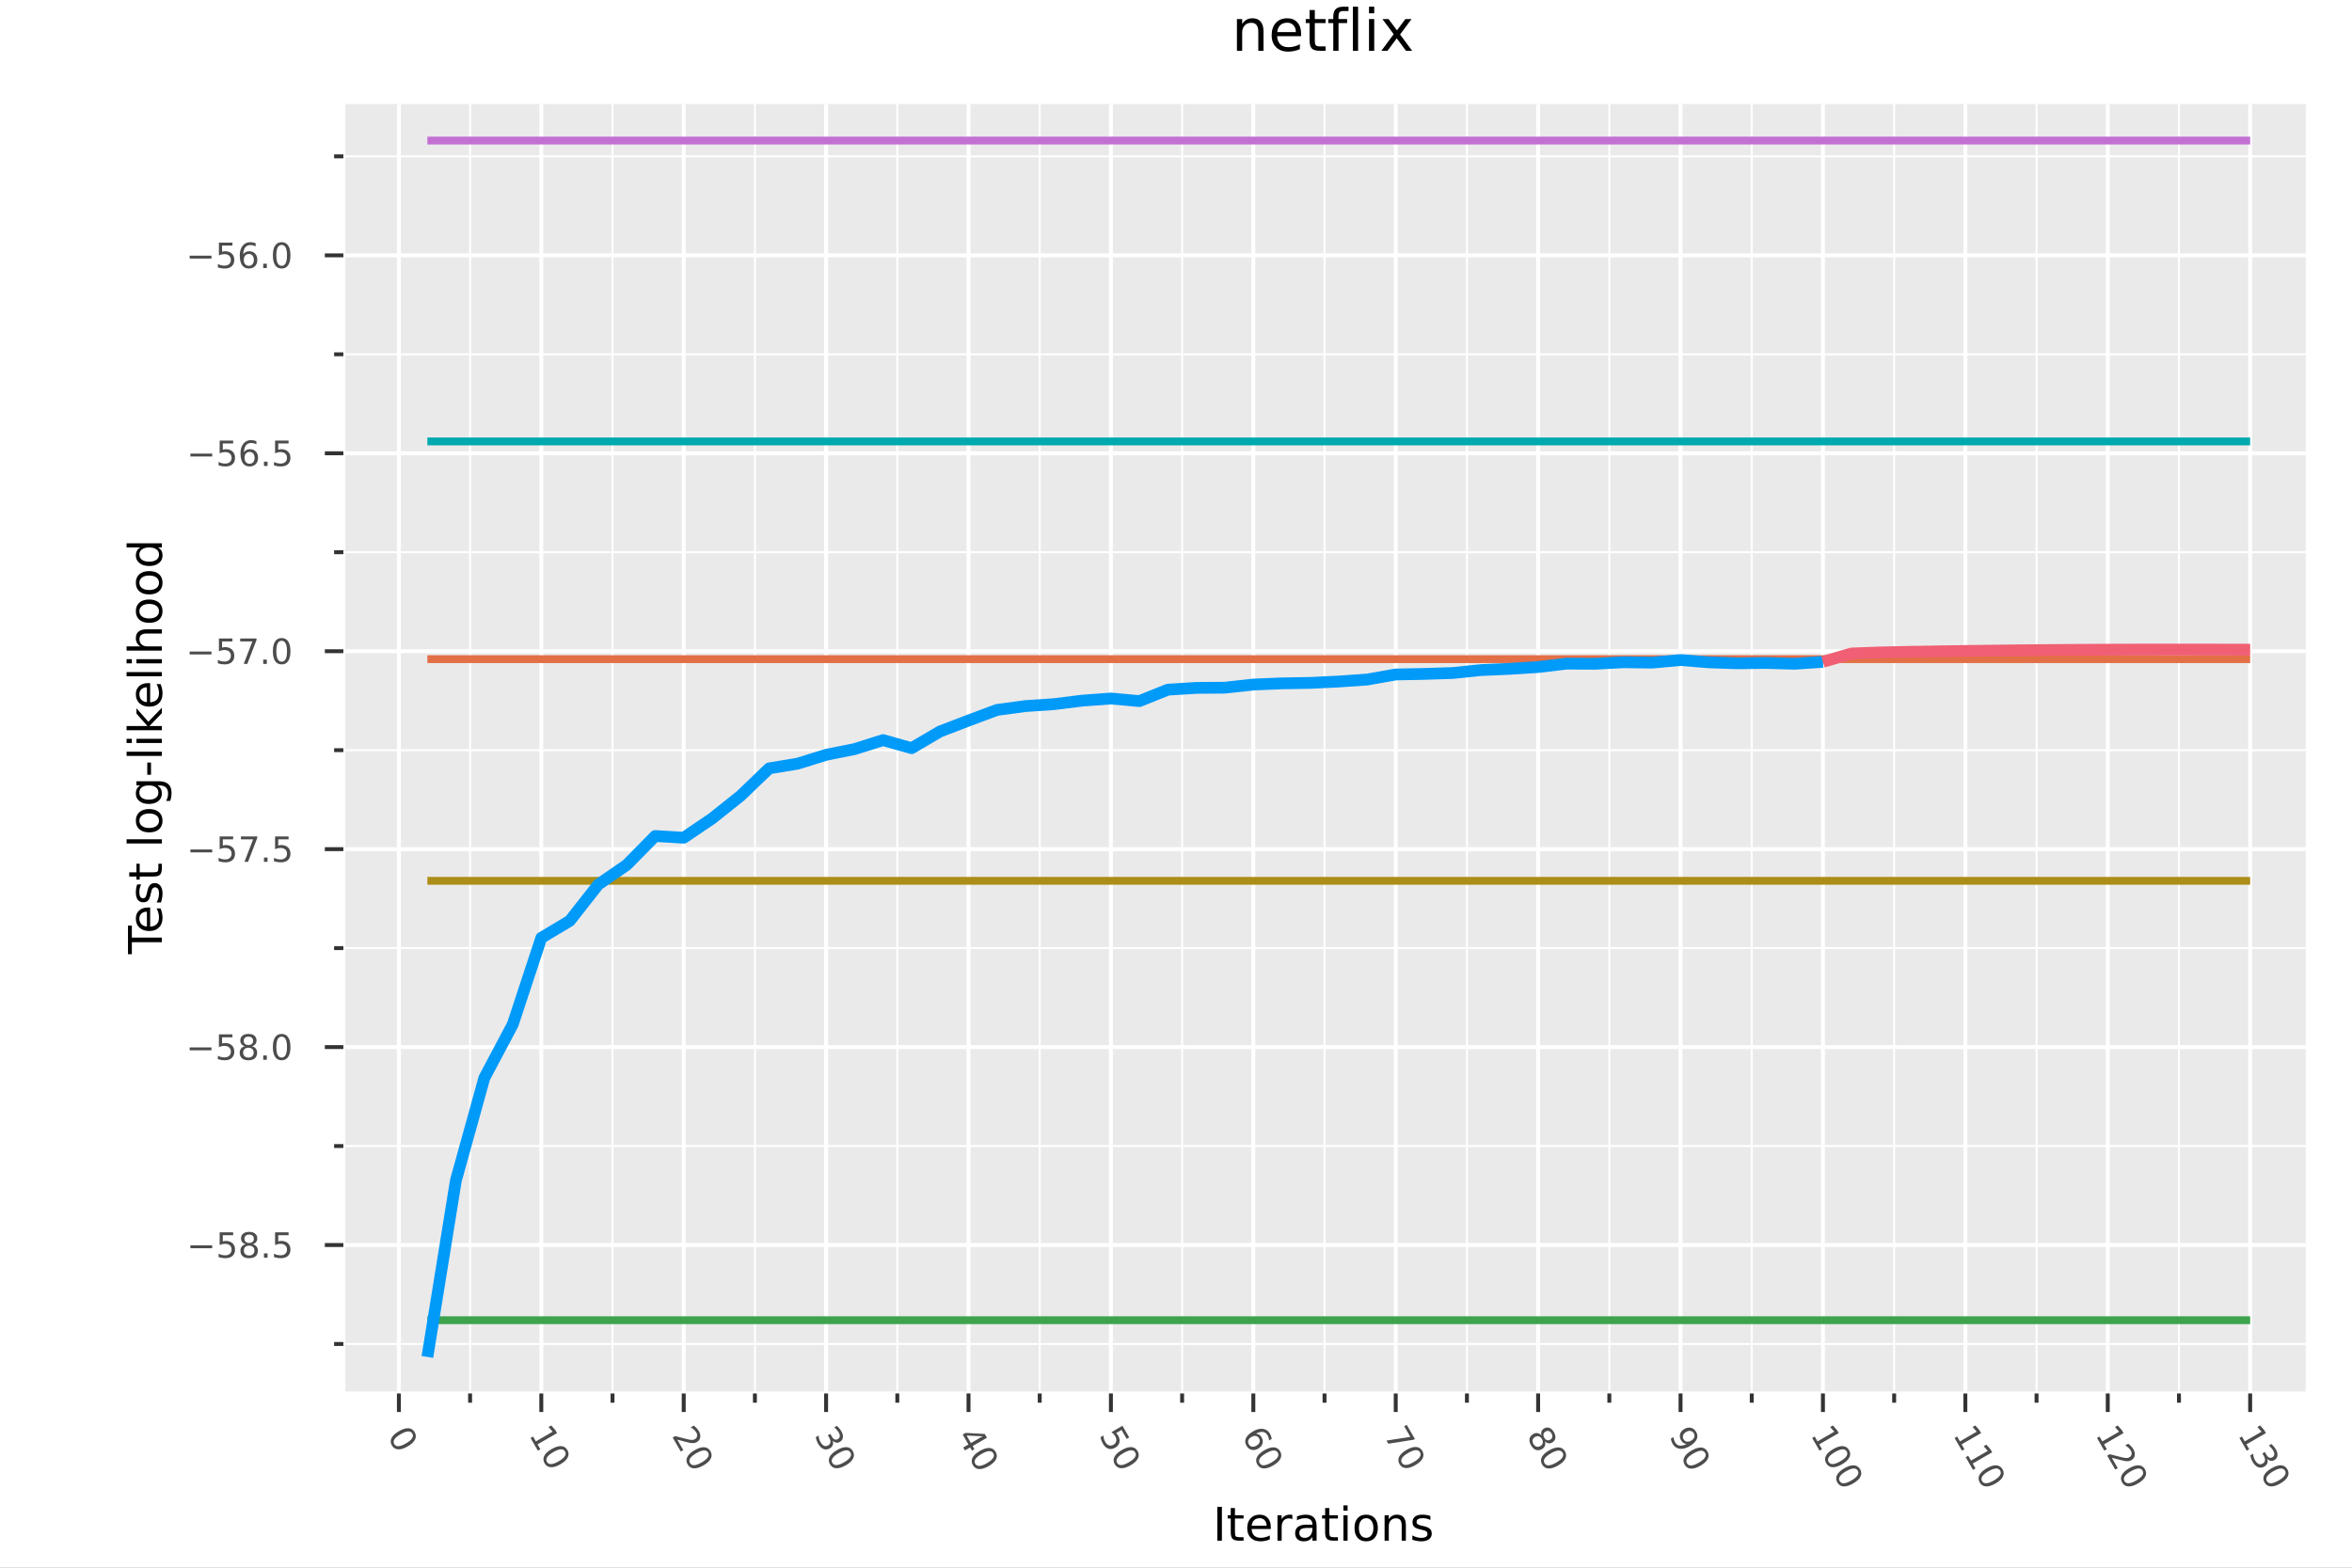<?xml version="1.0" encoding="utf-8"?>
<svg xmlns="http://www.w3.org/2000/svg" xmlns:xlink="http://www.w3.org/1999/xlink" width="600" height="400" viewBox="0 0 2400 1600">
<rect x="0" y="0" width="2400" height="1600" fill="#808080" stroke="none"/>
<defs>
  <clipPath id="clip550">
    <rect x="0" y="0" width="2400" height="1600"/>
  </clipPath>
</defs>
<path clip-path="url(#clip550)" d="
M0 1600 L2400 1600 L2400 0 L0 0  Z
  " fill="#ffffff" fill-rule="evenodd" fill-opacity="1"/>
<defs>
  <clipPath id="clip551">
    <rect x="480" y="0" width="1681" height="1600"/>
  </clipPath>
</defs>
<path clip-path="url(#clip550)" d="
M350.366 1422.18 L2352.76 1422.18 L2352.76 106.192 L350.366 106.192  Z
  " fill="#eaeaea" fill-rule="evenodd" fill-opacity="1"/>
<defs>
  <clipPath id="clip552">
    <rect x="350" y="106" width="2003" height="1317"/>
  </clipPath>
</defs>
<polyline clip-path="url(#clip552)" style="stroke:#ffffff; stroke-linecap:butt; stroke-linejoin:round; stroke-width:4; stroke-opacity:1; fill:none" points="
  407.037,1422.18 407.037,106.192 
  "/>
<polyline clip-path="url(#clip552)" style="stroke:#ffffff; stroke-linecap:butt; stroke-linejoin:round; stroke-width:4; stroke-opacity:1; fill:none" points="
  552.348,1422.18 552.348,106.192 
  "/>
<polyline clip-path="url(#clip552)" style="stroke:#ffffff; stroke-linecap:butt; stroke-linejoin:round; stroke-width:4; stroke-opacity:1; fill:none" points="
  697.66,1422.18 697.66,106.192 
  "/>
<polyline clip-path="url(#clip552)" style="stroke:#ffffff; stroke-linecap:butt; stroke-linejoin:round; stroke-width:4; stroke-opacity:1; fill:none" points="
  842.971,1422.18 842.971,106.192 
  "/>
<polyline clip-path="url(#clip552)" style="stroke:#ffffff; stroke-linecap:butt; stroke-linejoin:round; stroke-width:4; stroke-opacity:1; fill:none" points="
  988.282,1422.18 988.282,106.192 
  "/>
<polyline clip-path="url(#clip552)" style="stroke:#ffffff; stroke-linecap:butt; stroke-linejoin:round; stroke-width:4; stroke-opacity:1; fill:none" points="
  1133.59,1422.18 1133.59,106.192 
  "/>
<polyline clip-path="url(#clip552)" style="stroke:#ffffff; stroke-linecap:butt; stroke-linejoin:round; stroke-width:4; stroke-opacity:1; fill:none" points="
  1278.91,1422.18 1278.91,106.192 
  "/>
<polyline clip-path="url(#clip552)" style="stroke:#ffffff; stroke-linecap:butt; stroke-linejoin:round; stroke-width:4; stroke-opacity:1; fill:none" points="
  1424.22,1422.18 1424.22,106.192 
  "/>
<polyline clip-path="url(#clip552)" style="stroke:#ffffff; stroke-linecap:butt; stroke-linejoin:round; stroke-width:4; stroke-opacity:1; fill:none" points="
  1569.53,1422.18 1569.53,106.192 
  "/>
<polyline clip-path="url(#clip552)" style="stroke:#ffffff; stroke-linecap:butt; stroke-linejoin:round; stroke-width:4; stroke-opacity:1; fill:none" points="
  1714.84,1422.18 1714.84,106.192 
  "/>
<polyline clip-path="url(#clip552)" style="stroke:#ffffff; stroke-linecap:butt; stroke-linejoin:round; stroke-width:4; stroke-opacity:1; fill:none" points="
  1860.15,1422.18 1860.15,106.192 
  "/>
<polyline clip-path="url(#clip552)" style="stroke:#ffffff; stroke-linecap:butt; stroke-linejoin:round; stroke-width:4; stroke-opacity:1; fill:none" points="
  2005.46,1422.18 2005.46,106.192 
  "/>
<polyline clip-path="url(#clip552)" style="stroke:#ffffff; stroke-linecap:butt; stroke-linejoin:round; stroke-width:4; stroke-opacity:1; fill:none" points="
  2150.77,1422.18 2150.77,106.192 
  "/>
<polyline clip-path="url(#clip552)" style="stroke:#ffffff; stroke-linecap:butt; stroke-linejoin:round; stroke-width:4; stroke-opacity:1; fill:none" points="
  2296.08,1422.18 2296.08,106.192 
  "/>
<polyline clip-path="url(#clip552)" style="stroke:#ffffff; stroke-linecap:butt; stroke-linejoin:round; stroke-width:2; stroke-opacity:1; fill:none" points="
  479.693,1422.18 479.693,106.192 
  "/>
<polyline clip-path="url(#clip552)" style="stroke:#ffffff; stroke-linecap:butt; stroke-linejoin:round; stroke-width:2; stroke-opacity:1; fill:none" points="
  625.004,1422.18 625.004,106.192 
  "/>
<polyline clip-path="url(#clip552)" style="stroke:#ffffff; stroke-linecap:butt; stroke-linejoin:round; stroke-width:2; stroke-opacity:1; fill:none" points="
  770.315,1422.18 770.315,106.192 
  "/>
<polyline clip-path="url(#clip552)" style="stroke:#ffffff; stroke-linecap:butt; stroke-linejoin:round; stroke-width:2; stroke-opacity:1; fill:none" points="
  915.627,1422.18 915.627,106.192 
  "/>
<polyline clip-path="url(#clip552)" style="stroke:#ffffff; stroke-linecap:butt; stroke-linejoin:round; stroke-width:2; stroke-opacity:1; fill:none" points="
  1060.94,1422.18 1060.94,106.192 
  "/>
<polyline clip-path="url(#clip552)" style="stroke:#ffffff; stroke-linecap:butt; stroke-linejoin:round; stroke-width:2; stroke-opacity:1; fill:none" points="
  1206.25,1422.18 1206.25,106.192 
  "/>
<polyline clip-path="url(#clip552)" style="stroke:#ffffff; stroke-linecap:butt; stroke-linejoin:round; stroke-width:2; stroke-opacity:1; fill:none" points="
  1351.56,1422.18 1351.56,106.192 
  "/>
<polyline clip-path="url(#clip552)" style="stroke:#ffffff; stroke-linecap:butt; stroke-linejoin:round; stroke-width:2; stroke-opacity:1; fill:none" points="
  1496.87,1422.18 1496.87,106.192 
  "/>
<polyline clip-path="url(#clip552)" style="stroke:#ffffff; stroke-linecap:butt; stroke-linejoin:round; stroke-width:2; stroke-opacity:1; fill:none" points="
  1642.18,1422.18 1642.18,106.192 
  "/>
<polyline clip-path="url(#clip552)" style="stroke:#ffffff; stroke-linecap:butt; stroke-linejoin:round; stroke-width:2; stroke-opacity:1; fill:none" points="
  1787.49,1422.18 1787.49,106.192 
  "/>
<polyline clip-path="url(#clip552)" style="stroke:#ffffff; stroke-linecap:butt; stroke-linejoin:round; stroke-width:2; stroke-opacity:1; fill:none" points="
  1932.81,1422.18 1932.81,106.192 
  "/>
<polyline clip-path="url(#clip552)" style="stroke:#ffffff; stroke-linecap:butt; stroke-linejoin:round; stroke-width:2; stroke-opacity:1; fill:none" points="
  2078.12,1422.18 2078.12,106.192 
  "/>
<polyline clip-path="url(#clip552)" style="stroke:#ffffff; stroke-linecap:butt; stroke-linejoin:round; stroke-width:2; stroke-opacity:1; fill:none" points="
  2223.43,1422.18 2223.43,106.192 
  "/>
<polyline clip-path="url(#clip550)" style="stroke:#ffffff; stroke-linecap:butt; stroke-linejoin:round; stroke-width:4; stroke-opacity:1; fill:none" points="
  350.366,1422.18 2352.76,1422.18 
  "/>
<polyline clip-path="url(#clip550)" style="stroke:#333333; stroke-linecap:butt; stroke-linejoin:round; stroke-width:4; stroke-opacity:1; fill:none" points="
  407.037,1422.18 407.037,1441.07 
  "/>
<polyline clip-path="url(#clip550)" style="stroke:#333333; stroke-linecap:butt; stroke-linejoin:round; stroke-width:4; stroke-opacity:1; fill:none" points="
  552.348,1422.18 552.348,1441.07 
  "/>
<polyline clip-path="url(#clip550)" style="stroke:#333333; stroke-linecap:butt; stroke-linejoin:round; stroke-width:4; stroke-opacity:1; fill:none" points="
  697.66,1422.18 697.66,1441.07 
  "/>
<polyline clip-path="url(#clip550)" style="stroke:#333333; stroke-linecap:butt; stroke-linejoin:round; stroke-width:4; stroke-opacity:1; fill:none" points="
  842.971,1422.18 842.971,1441.07 
  "/>
<polyline clip-path="url(#clip550)" style="stroke:#333333; stroke-linecap:butt; stroke-linejoin:round; stroke-width:4; stroke-opacity:1; fill:none" points="
  988.282,1422.18 988.282,1441.07 
  "/>
<polyline clip-path="url(#clip550)" style="stroke:#333333; stroke-linecap:butt; stroke-linejoin:round; stroke-width:4; stroke-opacity:1; fill:none" points="
  1133.59,1422.18 1133.59,1441.07 
  "/>
<polyline clip-path="url(#clip550)" style="stroke:#333333; stroke-linecap:butt; stroke-linejoin:round; stroke-width:4; stroke-opacity:1; fill:none" points="
  1278.91,1422.18 1278.91,1441.07 
  "/>
<polyline clip-path="url(#clip550)" style="stroke:#333333; stroke-linecap:butt; stroke-linejoin:round; stroke-width:4; stroke-opacity:1; fill:none" points="
  1424.22,1422.18 1424.22,1441.07 
  "/>
<polyline clip-path="url(#clip550)" style="stroke:#333333; stroke-linecap:butt; stroke-linejoin:round; stroke-width:4; stroke-opacity:1; fill:none" points="
  1569.53,1422.18 1569.53,1441.07 
  "/>
<polyline clip-path="url(#clip550)" style="stroke:#333333; stroke-linecap:butt; stroke-linejoin:round; stroke-width:4; stroke-opacity:1; fill:none" points="
  1714.84,1422.18 1714.84,1441.07 
  "/>
<polyline clip-path="url(#clip550)" style="stroke:#333333; stroke-linecap:butt; stroke-linejoin:round; stroke-width:4; stroke-opacity:1; fill:none" points="
  1860.15,1422.18 1860.15,1441.07 
  "/>
<polyline clip-path="url(#clip550)" style="stroke:#333333; stroke-linecap:butt; stroke-linejoin:round; stroke-width:4; stroke-opacity:1; fill:none" points="
  2005.46,1422.18 2005.46,1441.07 
  "/>
<polyline clip-path="url(#clip550)" style="stroke:#333333; stroke-linecap:butt; stroke-linejoin:round; stroke-width:4; stroke-opacity:1; fill:none" points="
  2150.77,1422.18 2150.77,1441.07 
  "/>
<polyline clip-path="url(#clip550)" style="stroke:#333333; stroke-linecap:butt; stroke-linejoin:round; stroke-width:4; stroke-opacity:1; fill:none" points="
  2296.08,1422.18 2296.08,1441.07 
  "/>
<polyline clip-path="url(#clip550)" style="stroke:#333333; stroke-linecap:butt; stroke-linejoin:round; stroke-width:4; stroke-opacity:1; fill:none" points="
  479.693,1422.18 479.693,1431.63 
  "/>
<polyline clip-path="url(#clip550)" style="stroke:#333333; stroke-linecap:butt; stroke-linejoin:round; stroke-width:4; stroke-opacity:1; fill:none" points="
  625.004,1422.18 625.004,1431.63 
  "/>
<polyline clip-path="url(#clip550)" style="stroke:#333333; stroke-linecap:butt; stroke-linejoin:round; stroke-width:4; stroke-opacity:1; fill:none" points="
  770.315,1422.18 770.315,1431.63 
  "/>
<polyline clip-path="url(#clip550)" style="stroke:#333333; stroke-linecap:butt; stroke-linejoin:round; stroke-width:4; stroke-opacity:1; fill:none" points="
  915.627,1422.18 915.627,1431.63 
  "/>
<polyline clip-path="url(#clip550)" style="stroke:#333333; stroke-linecap:butt; stroke-linejoin:round; stroke-width:4; stroke-opacity:1; fill:none" points="
  1060.94,1422.18 1060.94,1431.63 
  "/>
<polyline clip-path="url(#clip550)" style="stroke:#333333; stroke-linecap:butt; stroke-linejoin:round; stroke-width:4; stroke-opacity:1; fill:none" points="
  1206.25,1422.18 1206.25,1431.63 
  "/>
<polyline clip-path="url(#clip550)" style="stroke:#333333; stroke-linecap:butt; stroke-linejoin:round; stroke-width:4; stroke-opacity:1; fill:none" points="
  1351.56,1422.18 1351.56,1431.63 
  "/>
<polyline clip-path="url(#clip550)" style="stroke:#333333; stroke-linecap:butt; stroke-linejoin:round; stroke-width:4; stroke-opacity:1; fill:none" points="
  1496.87,1422.18 1496.87,1431.63 
  "/>
<polyline clip-path="url(#clip550)" style="stroke:#333333; stroke-linecap:butt; stroke-linejoin:round; stroke-width:4; stroke-opacity:1; fill:none" points="
  1642.18,1422.18 1642.18,1431.63 
  "/>
<polyline clip-path="url(#clip550)" style="stroke:#333333; stroke-linecap:butt; stroke-linejoin:round; stroke-width:4; stroke-opacity:1; fill:none" points="
  1787.49,1422.18 1787.49,1431.63 
  "/>
<polyline clip-path="url(#clip550)" style="stroke:#333333; stroke-linecap:butt; stroke-linejoin:round; stroke-width:4; stroke-opacity:1; fill:none" points="
  1932.81,1422.18 1932.81,1431.63 
  "/>
<polyline clip-path="url(#clip550)" style="stroke:#333333; stroke-linecap:butt; stroke-linejoin:round; stroke-width:4; stroke-opacity:1; fill:none" points="
  2078.12,1422.18 2078.12,1431.63 
  "/>
<polyline clip-path="url(#clip550)" style="stroke:#333333; stroke-linecap:butt; stroke-linejoin:round; stroke-width:4; stroke-opacity:1; fill:none" points="
  2223.43,1422.18 2223.43,1431.63 
  "/>
<path clip-path="url(#clip550)" d="M420.74 1463.13 Q419.386 1460.78 416.385 1460.93 Q413.408 1461.09 408.777 1463.76 Q404.161 1466.43 402.523 1468.94 Q400.908 1471.45 402.262 1473.8 Q403.625 1476.16 406.602 1476 Q409.604 1475.85 414.219 1473.19 Q418.85 1470.52 420.465 1468 Q422.103 1465.49 420.74 1463.13 M423.146 1461.74 Q425.325 1465.51 423.479 1469.23 Q421.656 1472.94 415.973 1476.23 Q410.305 1479.5 406.158 1479.23 Q402.035 1478.96 399.857 1475.19 Q397.678 1471.41 399.5 1467.69 Q401.346 1463.98 407.015 1460.71 Q412.698 1457.43 416.821 1457.69 Q420.967 1457.97 423.146 1461.74 Z" fill="#4c4c4c" fill-rule="evenodd" fill-opacity="1" /><path clip-path="url(#clip550)" d="M543.932 1466.14 L546.797 1471.1 L563.922 1461.21 L559.723 1456.44 L562.49 1454.84 L566.671 1459.58 L568.425 1462.62 L548.533 1474.11 L551.398 1479.07 L548.842 1480.54 L541.376 1467.61 L543.932 1466.14 Z" fill="#4c4c4c" fill-rule="evenodd" fill-opacity="1" /><path clip-path="url(#clip550)" d="M576.581 1481.37 Q575.227 1479.02 572.226 1479.17 Q569.248 1479.33 564.617 1482 Q560.002 1484.66 558.363 1487.17 Q556.749 1489.69 558.103 1492.04 Q559.466 1494.4 562.443 1494.24 Q565.444 1494.09 570.06 1491.43 Q574.691 1488.75 576.306 1486.24 Q577.944 1483.73 576.581 1481.37 M578.987 1479.98 Q581.165 1483.75 579.319 1487.46 Q577.497 1491.18 571.814 1494.46 Q566.145 1497.74 561.999 1497.46 Q557.876 1497.2 555.697 1493.42 Q553.519 1489.65 555.341 1485.93 Q557.187 1482.22 562.855 1478.95 Q568.539 1475.67 572.661 1475.93 Q576.808 1476.2 578.987 1479.98 Z" fill="#4c4c4c" fill-rule="evenodd" fill-opacity="1" /><path clip-path="url(#clip550)" d="M691.101 1469.35 L697.221 1479.95 L694.665 1481.43 L686.436 1467.18 L688.992 1465.7 Q691.779 1466.4 696.505 1467.64 Q701.255 1468.89 702.569 1469.15 Q705.05 1469.66 706.508 1469.58 Q707.989 1469.51 709.087 1468.87 Q710.876 1467.84 711.274 1465.93 Q711.681 1464.03 710.518 1462.01 Q709.694 1460.59 708.277 1459.28 Q706.87 1457.99 704.821 1456.76 L707.888 1454.99 Q709.683 1456.4 710.98 1457.78 Q712.276 1459.15 713.039 1460.48 Q715.053 1463.97 714.507 1467.05 Q713.961 1470.13 711.044 1471.81 Q709.661 1472.61 708.109 1472.81 Q706.581 1473.01 704.107 1472.61 Q703.454 1472.49 700.201 1471.68 Q696.963 1470.86 691.101 1469.35 Z" fill="#4c4c4c" fill-rule="evenodd" fill-opacity="1" /><path clip-path="url(#clip550)" d="M722.543 1482.49 Q721.189 1480.15 718.188 1480.3 Q715.211 1480.45 710.58 1483.13 Q705.964 1485.79 704.326 1488.3 Q702.711 1490.82 704.065 1493.16 Q705.428 1495.52 708.406 1495.37 Q711.407 1495.22 716.023 1492.55 Q720.653 1489.88 722.268 1487.36 Q723.906 1484.86 722.543 1482.49 M724.949 1481.11 Q727.128 1484.88 725.282 1488.59 Q723.459 1492.31 717.776 1495.59 Q712.108 1498.86 707.961 1498.59 Q703.839 1498.33 701.66 1494.55 Q699.481 1490.78 701.303 1487.06 Q703.149 1483.35 708.818 1480.08 Q714.501 1476.79 718.624 1477.06 Q722.77 1477.33 724.949 1481.11 Z" fill="#4c4c4c" fill-rule="evenodd" fill-opacity="1" /><path clip-path="url(#clip550)" d="M849.71 1470.34 Q850.503 1472.79 849.732 1474.86 Q848.971 1476.94 846.806 1478.19 Q843.483 1480.11 840.344 1478.87 Q837.205 1477.64 834.775 1473.43 Q833.959 1472.01 833.377 1470.35 Q832.788 1468.7 832.424 1466.79 L835.356 1465.09 Q835.348 1466.78 835.84 1468.5 Q836.333 1470.22 837.279 1471.86 Q838.928 1474.72 840.915 1475.56 Q842.911 1476.41 845.061 1475.17 Q847.045 1474.02 847.351 1471.98 Q847.68 1469.95 846.247 1467.47 L844.737 1464.85 L847.233 1463.41 L848.813 1466.14 Q850.106 1468.38 851.679 1469.06 Q853.267 1469.73 854.951 1468.76 Q856.68 1467.76 856.885 1465.99 Q857.114 1464.24 855.795 1461.95 Q855.074 1460.71 853.979 1459.43 Q852.884 1458.16 851.323 1456.78 L854.029 1455.21 Q855.509 1456.67 856.617 1458.03 Q857.734 1459.41 858.507 1460.75 Q860.504 1464.21 860.088 1467.13 Q859.688 1470.05 857.011 1471.6 Q855.147 1472.67 853.238 1472.35 Q851.343 1472.02 849.71 1470.34 Z" fill="#4c4c4c" fill-rule="evenodd" fill-opacity="1" /><path clip-path="url(#clip550)" d="M867.803 1482.4 Q866.449 1480.06 863.447 1480.21 Q860.47 1480.36 855.839 1483.04 Q851.223 1485.7 849.585 1488.21 Q847.97 1490.73 849.325 1493.07 Q850.687 1495.43 853.665 1495.28 Q856.666 1495.13 861.282 1492.46 Q865.913 1489.79 867.527 1487.27 Q869.166 1484.76 867.803 1482.4 M870.208 1481.02 Q872.387 1484.79 870.541 1488.5 Q868.719 1492.22 863.035 1495.5 Q857.367 1498.77 853.221 1498.5 Q849.098 1498.24 846.919 1494.46 Q844.74 1490.69 846.563 1486.97 Q848.409 1483.26 854.077 1479.98 Q859.76 1476.7 863.883 1476.97 Q868.03 1477.24 870.208 1481.02 Z" fill="#4c4c4c" fill-rule="evenodd" fill-opacity="1" /><path clip-path="url(#clip550)" d="M1002.71 1465.88 L986.301 1465.13 L990.728 1472.8 L1002.71 1465.88 M1004.9 1463.55 L1007.1 1467.37 L992.472 1475.82 L994.321 1479.02 L991.796 1480.48 L989.947 1477.28 L984.654 1480.33 L982.909 1477.31 L988.202 1474.25 L982.351 1464.12 L985.283 1462.43 L1004.9 1463.55 Z" fill="#4c4c4c" fill-rule="evenodd" fill-opacity="1" /><path clip-path="url(#clip550)" d="M1013.6 1483.25 Q1012.25 1480.9 1009.24 1481.05 Q1006.27 1481.21 1001.64 1483.88 Q997.021 1486.54 995.382 1489.05 Q993.768 1491.57 995.122 1493.91 Q996.485 1496.28 999.462 1496.12 Q1002.46 1495.97 1007.08 1493.31 Q1011.71 1490.63 1013.32 1488.12 Q1014.96 1485.61 1013.6 1483.25 M1016.01 1481.86 Q1018.18 1485.63 1016.34 1489.34 Q1014.52 1493.06 1008.83 1496.34 Q1003.16 1499.62 999.018 1499.34 Q994.895 1499.08 992.716 1495.3 Q990.538 1491.53 992.36 1487.81 Q994.206 1484.1 999.874 1480.83 Q1005.56 1477.55 1009.68 1477.81 Q1013.83 1478.08 1016.01 1481.86 Z" fill="#4c4c4c" fill-rule="evenodd" fill-opacity="1" /><path clip-path="url(#clip550)" d="M1145.36 1455.16 L1152.25 1467.09 L1149.69 1468.56 L1144.41 1459.42 L1138.91 1462.6 Q1139.52 1463.13 1140.01 1463.73 Q1140.51 1464.32 1140.89 1464.98 Q1143.06 1468.74 1142.27 1472.13 Q1141.48 1475.51 1137.96 1477.54 Q1134.33 1479.63 1131.02 1478.54 Q1127.72 1477.44 1125.35 1473.34 Q1124.53 1471.92 1123.92 1470.31 Q1123.32 1468.71 1122.9 1466.87 L1125.95 1465.11 Q1125.99 1466.89 1126.47 1468.54 Q1126.94 1470.19 1127.87 1471.8 Q1129.37 1474.4 1131.61 1475.13 Q1133.86 1475.86 1136.2 1474.51 Q1138.55 1473.15 1139.04 1470.84 Q1139.53 1468.53 1138.03 1465.93 Q1137.33 1464.72 1136.35 1463.65 Q1135.39 1462.61 1134.09 1461.67 L1145.36 1455.16 Z" fill="#4c4c4c" fill-rule="evenodd" fill-opacity="1" /><path clip-path="url(#clip550)" d="M1158.41 1482.37 Q1157.05 1480.03 1154.05 1480.18 Q1151.08 1480.33 1146.44 1483.01 Q1141.83 1485.67 1140.19 1488.18 Q1138.58 1490.7 1139.93 1493.04 Q1141.29 1495.4 1144.27 1495.25 Q1147.27 1495.1 1151.89 1492.43 Q1156.52 1489.76 1158.13 1487.24 Q1159.77 1484.73 1158.41 1482.37 M1160.81 1480.99 Q1162.99 1484.76 1161.15 1488.47 Q1159.32 1492.19 1153.64 1495.47 Q1147.97 1498.74 1143.83 1498.47 Q1139.7 1498.21 1137.52 1494.43 Q1135.35 1490.66 1137.17 1486.94 Q1139.01 1483.23 1144.68 1479.95 Q1150.37 1476.67 1154.49 1476.94 Q1158.63 1477.21 1160.81 1480.99 Z" fill="#4c4c4c" fill-rule="evenodd" fill-opacity="1" /><path clip-path="url(#clip550)" d="M1284.74 1468.01 Q1283.56 1465.97 1281.47 1465.57 Q1279.38 1465.19 1276.95 1466.6 Q1274.53 1467.99 1273.8 1470 Q1273.1 1472.01 1274.28 1474.05 Q1275.46 1476.1 1277.54 1476.48 Q1279.65 1476.87 1282.07 1475.47 Q1284.51 1474.06 1285.21 1472.05 Q1285.92 1470.06 1284.74 1468.01 M1297.74 1468.55 L1294.97 1470.14 Q1294.86 1468.69 1294.46 1467.35 Q1294.08 1466.03 1293.42 1464.89 Q1291.69 1461.88 1288.74 1461.46 Q1285.79 1461.05 1281.56 1463.19 Q1283.38 1463.33 1284.84 1464.26 Q1286.32 1465.19 1287.25 1466.8 Q1289.21 1470.19 1288.27 1473.33 Q1287.37 1476.48 1283.83 1478.52 Q1280.37 1480.52 1277.1 1479.68 Q1273.83 1478.84 1271.87 1475.44 Q1269.62 1471.55 1271.41 1467.77 Q1273.21 1463.98 1278.88 1460.71 Q1284.2 1457.64 1288.82 1458.34 Q1293.45 1459.03 1295.91 1463.29 Q1296.57 1464.43 1297.01 1465.72 Q1297.46 1467.02 1297.74 1468.55 Z" fill="#4c4c4c" fill-rule="evenodd" fill-opacity="1" /><path clip-path="url(#clip550)" d="M1303.85 1482.6 Q1302.5 1480.25 1299.49 1480.4 Q1296.52 1480.56 1291.89 1483.23 Q1287.27 1485.9 1285.63 1488.41 Q1284.02 1490.92 1285.37 1493.27 Q1286.73 1495.63 1289.71 1495.47 Q1292.71 1495.32 1297.33 1492.66 Q1301.96 1489.99 1303.57 1487.47 Q1305.21 1484.96 1303.85 1482.6 M1306.26 1481.21 Q1308.43 1484.98 1306.59 1488.7 Q1304.77 1492.42 1299.08 1495.7 Q1293.41 1498.97 1289.27 1498.7 Q1285.14 1498.43 1282.97 1494.66 Q1280.79 1490.88 1282.61 1487.16 Q1284.46 1483.45 1290.12 1480.18 Q1295.81 1476.9 1299.93 1477.16 Q1304.08 1477.44 1306.26 1481.21 Z" fill="#4c4c4c" fill-rule="evenodd" fill-opacity="1" /><path clip-path="url(#clip550)" d="M1435.44 1454.22 L1443.77 1468.65 L1442.48 1469.4 L1416.62 1473.46 L1414.79 1470.29 L1439.11 1466.47 L1432.88 1455.69 L1435.44 1454.22 Z" fill="#4c4c4c" fill-rule="evenodd" fill-opacity="1" /><path clip-path="url(#clip550)" d="M1448.94 1482.22 Q1447.59 1479.88 1444.59 1480.03 Q1441.61 1480.18 1436.98 1482.86 Q1432.36 1485.52 1430.73 1488.03 Q1429.11 1490.55 1430.47 1492.89 Q1431.83 1495.25 1434.81 1495.1 Q1437.81 1494.95 1442.42 1492.28 Q1447.05 1489.61 1448.67 1487.09 Q1450.31 1484.58 1448.94 1482.22 M1451.35 1480.84 Q1453.53 1484.61 1451.68 1488.32 Q1449.86 1492.04 1444.18 1495.32 Q1438.51 1498.59 1434.36 1498.32 Q1430.24 1498.06 1428.06 1494.28 Q1425.88 1490.51 1427.7 1486.79 Q1429.55 1483.08 1435.22 1479.8 Q1440.9 1476.52 1445.02 1476.79 Q1449.17 1477.06 1451.35 1480.84 Z" fill="#4c4c4c" fill-rule="evenodd" fill-opacity="1" /><path clip-path="url(#clip550)" d="M1573.41 1468.72 Q1572.16 1466.56 1570.28 1465.98 Q1568.41 1465.41 1566.38 1466.58 Q1564.35 1467.76 1563.91 1469.66 Q1563.47 1471.57 1564.72 1473.74 Q1565.97 1475.9 1567.85 1476.48 Q1569.74 1477.05 1571.75 1475.89 Q1573.78 1474.72 1574.22 1472.8 Q1574.67 1470.9 1573.41 1468.72 M1572.95 1464.94 Q1572.3 1462.7 1573.01 1460.83 Q1573.72 1458.98 1575.64 1457.87 Q1578.33 1456.31 1581 1457.32 Q1583.67 1458.34 1585.6 1461.68 Q1587.54 1465.03 1587.08 1467.85 Q1586.62 1470.66 1583.92 1472.21 Q1582 1473.32 1580.03 1473 Q1578.06 1472.69 1576.46 1471.03 Q1577.22 1473.52 1576.43 1475.59 Q1575.66 1477.69 1573.51 1478.93 Q1570.25 1480.81 1567.35 1479.82 Q1564.46 1478.84 1562.31 1475.13 Q1560.17 1471.41 1560.76 1468.41 Q1561.36 1465.41 1564.62 1463.53 Q1566.77 1462.29 1568.97 1462.66 Q1571.17 1463.04 1572.95 1464.94 M1577.1 1461.06 Q1575.36 1462.06 1575.01 1463.71 Q1574.66 1465.37 1575.8 1467.34 Q1576.93 1469.29 1578.54 1469.83 Q1580.16 1470.38 1581.9 1469.37 Q1583.65 1468.36 1583.98 1466.69 Q1584.32 1465.02 1583.2 1463.07 Q1582.06 1461.1 1580.45 1460.57 Q1578.85 1460.05 1577.1 1461.06 Z" fill="#4c4c4c" fill-rule="evenodd" fill-opacity="1" /><path clip-path="url(#clip550)" d="M1594.51 1482.66 Q1593.15 1480.31 1590.15 1480.46 Q1587.17 1480.62 1582.54 1483.29 Q1577.93 1485.96 1576.29 1488.47 Q1574.67 1490.98 1576.03 1493.33 Q1577.39 1495.69 1580.37 1495.53 Q1583.37 1495.38 1587.99 1492.72 Q1592.62 1490.05 1594.23 1487.53 Q1595.87 1485.02 1594.51 1482.66 M1596.91 1481.27 Q1599.09 1485.04 1597.25 1488.76 Q1595.42 1492.48 1589.74 1495.76 Q1584.07 1499.03 1579.92 1498.76 Q1575.8 1498.49 1573.62 1494.72 Q1571.44 1490.94 1573.27 1487.23 Q1575.11 1483.51 1580.78 1480.24 Q1586.46 1476.96 1590.59 1477.23 Q1594.73 1477.5 1596.91 1481.27 Z" fill="#4c4c4c" fill-rule="evenodd" fill-opacity="1" /><path clip-path="url(#clip550)" d="M1704.91 1468.35 L1707.68 1466.75 Q1707.8 1468.21 1708.19 1469.55 Q1708.58 1470.88 1709.23 1472.01 Q1710.97 1475.02 1713.9 1475.43 Q1716.85 1475.86 1721.1 1473.7 Q1719.3 1473.58 1717.83 1472.64 Q1716.37 1471.7 1715.43 1470.08 Q1713.49 1466.71 1714.38 1463.57 Q1715.3 1460.43 1718.83 1458.39 Q1722.29 1456.4 1725.56 1457.23 Q1728.83 1458.07 1730.79 1461.47 Q1733.04 1465.36 1731.23 1469.14 Q1729.44 1472.91 1723.76 1476.2 Q1718.45 1479.26 1713.82 1478.57 Q1709.21 1477.88 1706.76 1473.62 Q1706.1 1472.48 1705.64 1471.18 Q1705.19 1469.87 1704.91 1468.35 M1717.92 1468.9 Q1719.1 1470.95 1721.19 1471.33 Q1723.28 1471.72 1725.71 1470.32 Q1728.14 1468.92 1728.84 1466.91 Q1729.57 1464.9 1728.39 1462.86 Q1727.21 1460.81 1725.1 1460.43 Q1723.01 1460.05 1720.59 1461.44 Q1718.16 1462.85 1717.44 1464.85 Q1716.74 1466.86 1717.92 1468.9 Z" fill="#4c4c4c" fill-rule="evenodd" fill-opacity="1" /><path clip-path="url(#clip550)" d="M1739.91 1482.81 Q1738.55 1480.46 1735.55 1480.61 Q1732.57 1480.77 1727.94 1483.44 Q1723.33 1486.11 1721.69 1488.62 Q1720.07 1491.13 1721.43 1493.48 Q1722.79 1495.84 1725.77 1495.68 Q1728.77 1495.53 1733.38 1492.87 Q1738.01 1490.2 1739.63 1487.68 Q1741.27 1485.17 1739.91 1482.81 M1742.31 1481.42 Q1744.49 1485.2 1742.64 1488.91 Q1740.82 1492.63 1735.14 1495.91 Q1729.47 1499.18 1725.32 1498.91 Q1721.2 1498.64 1719.02 1494.87 Q1716.84 1491.09 1718.66 1487.38 Q1720.51 1483.66 1726.18 1480.39 Q1731.86 1477.11 1735.99 1477.38 Q1740.13 1477.65 1742.31 1481.42 Z" fill="#4c4c4c" fill-rule="evenodd" fill-opacity="1" /><path clip-path="url(#clip550)" d="M1851.73 1466.14 L1854.6 1471.1 L1871.72 1461.21 L1867.53 1456.44 L1870.29 1454.84 L1874.47 1459.58 L1876.23 1462.62 L1856.34 1474.11 L1859.2 1479.07 L1856.64 1480.54 L1849.18 1467.61 L1851.73 1466.14 Z" fill="#4c4c4c" fill-rule="evenodd" fill-opacity="1" /><path clip-path="url(#clip550)" d="M1884.38 1481.37 Q1883.03 1479.02 1880.03 1479.17 Q1877.05 1479.33 1872.42 1482 Q1867.8 1484.66 1866.17 1487.17 Q1864.55 1489.69 1865.9 1492.04 Q1867.27 1494.4 1870.25 1494.24 Q1873.25 1494.09 1877.86 1491.43 Q1882.49 1488.75 1884.11 1486.24 Q1885.75 1483.73 1884.38 1481.37 M1886.79 1479.98 Q1888.97 1483.75 1887.12 1487.46 Q1885.3 1491.18 1879.62 1494.46 Q1873.95 1497.74 1869.8 1497.46 Q1865.68 1497.2 1863.5 1493.42 Q1861.32 1489.65 1863.14 1485.93 Q1864.99 1482.22 1870.66 1478.95 Q1876.34 1475.67 1880.46 1475.93 Q1884.61 1476.2 1886.79 1479.98 Z" fill="#4c4c4c" fill-rule="evenodd" fill-opacity="1" /><path clip-path="url(#clip550)" d="M1895.69 1500.96 Q1894.34 1498.61 1891.34 1498.76 Q1888.36 1498.92 1883.73 1501.59 Q1879.11 1504.26 1877.48 1506.76 Q1875.86 1509.28 1877.22 1511.63 Q1878.58 1513.99 1881.56 1513.83 Q1884.56 1513.68 1889.17 1511.02 Q1893.8 1508.34 1895.42 1505.83 Q1897.06 1503.32 1895.69 1500.96 M1898.1 1499.57 Q1900.28 1503.34 1898.43 1507.05 Q1896.61 1510.77 1890.93 1514.05 Q1885.26 1517.33 1881.11 1517.05 Q1876.99 1516.79 1874.81 1513.01 Q1872.63 1509.24 1874.45 1505.52 Q1876.3 1501.81 1881.97 1498.54 Q1887.65 1495.26 1891.77 1495.52 Q1895.92 1495.8 1898.1 1499.57 Z" fill="#4c4c4c" fill-rule="evenodd" fill-opacity="1" /><path clip-path="url(#clip550)" d="M1997.05 1466.14 L1999.91 1471.1 L2017.04 1461.21 L2012.84 1456.44 L2015.6 1454.84 L2019.78 1459.58 L2021.54 1462.62 L2001.65 1474.11 L2004.51 1479.07 L2001.96 1480.54 L1994.49 1467.61 L1997.05 1466.14 Z" fill="#4c4c4c" fill-rule="evenodd" fill-opacity="1" /><path clip-path="url(#clip550)" d="M2008.36 1485.73 L2011.22 1490.69 L2028.35 1480.8 L2024.15 1476.03 L2026.91 1474.43 L2031.1 1479.18 L2032.85 1482.21 L2012.96 1493.7 L2015.82 1498.66 L2013.27 1500.13 L2005.8 1487.2 L2008.36 1485.73 Z" fill="#4c4c4c" fill-rule="evenodd" fill-opacity="1" /><path clip-path="url(#clip550)" d="M2041.01 1500.96 Q2039.65 1498.61 2036.65 1498.76 Q2033.67 1498.92 2029.04 1501.59 Q2024.43 1504.26 2022.79 1506.76 Q2021.17 1509.28 2022.53 1511.63 Q2023.89 1513.99 2026.87 1513.83 Q2029.87 1513.68 2034.48 1511.02 Q2039.12 1508.34 2040.73 1505.83 Q2042.37 1503.32 2041.01 1500.96 M2043.41 1499.57 Q2045.59 1503.34 2043.74 1507.05 Q2041.92 1510.77 2036.24 1514.05 Q2030.57 1517.33 2026.42 1517.05 Q2022.3 1516.79 2020.12 1513.01 Q2017.94 1509.24 2019.77 1505.52 Q2021.61 1501.81 2027.28 1498.54 Q2032.96 1495.26 2037.09 1495.52 Q2041.23 1495.8 2043.41 1499.57 Z" fill="#4c4c4c" fill-rule="evenodd" fill-opacity="1" /><path clip-path="url(#clip550)" d="M2142.36 1466.14 L2145.22 1471.1 L2162.35 1461.21 L2158.15 1456.44 L2160.91 1454.84 L2165.1 1459.58 L2166.85 1462.62 L2146.96 1474.11 L2149.82 1479.07 L2147.27 1480.54 L2139.8 1467.61 L2142.36 1466.14 Z" fill="#4c4c4c" fill-rule="evenodd" fill-opacity="1" /><path clip-path="url(#clip550)" d="M2154.87 1487.82 L2160.99 1498.42 L2158.44 1499.89 L2150.21 1485.64 L2152.77 1484.16 Q2155.55 1484.86 2160.28 1486.1 Q2165.03 1487.35 2166.34 1487.61 Q2168.82 1488.12 2170.28 1488.04 Q2171.76 1487.97 2172.86 1487.34 Q2174.65 1486.3 2175.05 1484.39 Q2175.45 1482.49 2174.29 1480.48 Q2173.47 1479.05 2172.05 1477.74 Q2170.64 1476.45 2168.59 1475.23 L2171.66 1473.46 Q2173.46 1474.86 2174.75 1476.24 Q2176.05 1477.62 2176.81 1478.94 Q2178.83 1482.43 2178.28 1485.51 Q2177.73 1488.59 2174.82 1490.28 Q2173.43 1491.08 2171.88 1491.27 Q2170.35 1491.47 2167.88 1491.07 Q2167.23 1490.95 2163.97 1490.14 Q2160.74 1489.32 2154.87 1487.82 Z" fill="#4c4c4c" fill-rule="evenodd" fill-opacity="1" /><path clip-path="url(#clip550)" d="M2186.32 1500.96 Q2184.96 1498.61 2181.96 1498.76 Q2178.98 1498.92 2174.35 1501.59 Q2169.74 1504.26 2168.1 1506.76 Q2166.48 1509.28 2167.84 1511.63 Q2169.2 1513.99 2172.18 1513.83 Q2175.18 1513.68 2179.8 1511.02 Q2184.43 1508.34 2186.04 1505.83 Q2187.68 1503.32 2186.32 1500.96 M2188.72 1499.57 Q2190.9 1503.34 2189.05 1507.05 Q2187.23 1510.77 2181.55 1514.05 Q2175.88 1517.33 2171.73 1517.05 Q2167.61 1516.79 2165.43 1513.01 Q2163.25 1509.24 2165.08 1505.52 Q2166.92 1501.81 2172.59 1498.54 Q2178.27 1495.26 2182.4 1495.52 Q2186.54 1495.8 2188.72 1499.57 Z" fill="#4c4c4c" fill-rule="evenodd" fill-opacity="1" /><path clip-path="url(#clip550)" d="M2287.67 1466.14 L2290.53 1471.1 L2307.66 1461.21 L2303.46 1456.44 L2306.23 1454.84 L2310.41 1459.58 L2312.16 1462.62 L2292.27 1474.11 L2295.13 1479.07 L2292.58 1480.54 L2285.11 1467.61 L2287.67 1466.14 Z" fill="#4c4c4c" fill-rule="evenodd" fill-opacity="1" /><path clip-path="url(#clip550)" d="M2313.54 1488.89 Q2314.33 1491.34 2313.56 1493.41 Q2312.8 1495.49 2310.63 1496.74 Q2307.31 1498.66 2304.17 1497.43 Q2301.03 1496.19 2298.6 1491.98 Q2297.78 1490.57 2297.2 1488.9 Q2296.61 1487.25 2296.25 1485.34 L2299.18 1483.65 Q2299.17 1485.34 2299.67 1487.06 Q2300.16 1488.78 2301.1 1490.41 Q2302.75 1493.27 2304.74 1494.11 Q2306.74 1494.96 2308.89 1493.72 Q2310.87 1492.57 2311.18 1490.53 Q2311.5 1488.5 2310.07 1486.02 L2308.56 1483.4 L2311.06 1481.96 L2312.64 1484.7 Q2313.93 1486.94 2315.5 1487.61 Q2317.09 1488.28 2318.78 1487.31 Q2320.5 1486.31 2320.71 1484.55 Q2320.94 1482.79 2319.62 1480.51 Q2318.9 1479.26 2317.8 1477.99 Q2316.71 1476.71 2315.15 1475.33 L2317.85 1473.77 Q2319.33 1475.22 2320.44 1476.58 Q2321.56 1477.96 2322.33 1479.3 Q2324.33 1482.76 2323.91 1485.69 Q2323.51 1488.6 2320.84 1490.15 Q2318.97 1491.22 2317.06 1490.9 Q2315.17 1490.57 2313.54 1488.89 Z" fill="#4c4c4c" fill-rule="evenodd" fill-opacity="1" /><path clip-path="url(#clip550)" d="M2331.63 1500.96 Q2330.27 1498.61 2327.27 1498.76 Q2324.3 1498.92 2319.66 1501.59 Q2315.05 1504.26 2313.41 1506.76 Q2311.8 1509.28 2313.15 1511.63 Q2314.51 1513.99 2317.49 1513.83 Q2320.49 1513.68 2325.11 1511.02 Q2329.74 1508.34 2331.35 1505.83 Q2332.99 1503.32 2331.63 1500.96 M2334.03 1499.57 Q2336.21 1503.34 2334.37 1507.05 Q2332.54 1510.77 2326.86 1514.05 Q2321.19 1517.33 2317.05 1517.05 Q2312.92 1516.79 2310.74 1513.01 Q2308.57 1509.24 2310.39 1505.52 Q2312.23 1501.81 2317.9 1498.54 Q2323.59 1495.26 2327.71 1495.52 Q2331.85 1495.8 2334.03 1499.57 Z" fill="#4c4c4c" fill-rule="evenodd" fill-opacity="1" /><path clip-path="url(#clip550)" d="M1242.15 1537.87 L1246.83 1537.87 L1246.83 1572.43 L1242.15 1572.43 L1242.15 1537.87 Z" fill="#000000" fill-rule="evenodd" fill-opacity="1" /><path clip-path="url(#clip550)" d="M1260.16 1539.15 L1260.16 1546.51 L1268.93 1546.51 L1268.93 1549.82 L1260.16 1549.82 L1260.16 1563.89 Q1260.16 1567.06 1261.02 1567.97 Q1261.9 1568.87 1264.56 1568.87 L1268.93 1568.87 L1268.93 1572.43 L1264.56 1572.43 Q1259.63 1572.43 1257.75 1570.6 Q1255.88 1568.75 1255.88 1563.89 L1255.88 1549.82 L1252.75 1549.82 L1252.75 1546.51 L1255.88 1546.51 L1255.88 1539.15 L1260.16 1539.15 Z" fill="#000000" fill-rule="evenodd" fill-opacity="1" /><path clip-path="url(#clip550)" d="M1296.71 1558.41 L1296.71 1560.49 L1277.13 1560.49 Q1277.41 1564.89 1279.77 1567.2 Q1282.15 1569.49 1286.39 1569.49 Q1288.84 1569.49 1291.13 1568.89 Q1293.45 1568.29 1295.72 1567.09 L1295.72 1571.11 Q1293.42 1572.09 1291.02 1572.6 Q1288.61 1573.1 1286.13 1573.1 Q1279.93 1573.1 1276.29 1569.49 Q1272.68 1565.88 1272.68 1559.73 Q1272.68 1553.36 1276.11 1549.63 Q1279.56 1545.88 1285.39 1545.88 Q1290.62 1545.88 1293.66 1549.26 Q1296.71 1552.62 1296.71 1558.41 M1292.45 1557.16 Q1292.41 1553.66 1290.48 1551.58 Q1288.59 1549.49 1285.44 1549.49 Q1281.87 1549.49 1279.72 1551.51 Q1277.59 1553.52 1277.27 1557.18 L1292.45 1557.16 Z" fill="#000000" fill-rule="evenodd" fill-opacity="1" /><path clip-path="url(#clip550)" d="M1318.73 1550.49 Q1318.01 1550.07 1317.15 1549.89 Q1316.32 1549.68 1315.3 1549.68 Q1311.69 1549.68 1309.74 1552.04 Q1307.82 1554.38 1307.82 1558.78 L1307.82 1572.43 L1303.54 1572.43 L1303.54 1546.51 L1307.82 1546.51 L1307.82 1550.54 Q1309.17 1548.17 1311.32 1547.04 Q1313.47 1545.88 1316.55 1545.88 Q1316.99 1545.88 1317.52 1545.95 Q1318.05 1546 1318.7 1546.11 L1318.73 1550.49 Z" fill="#000000" fill-rule="evenodd" fill-opacity="1" /><path clip-path="url(#clip550)" d="M1334.98 1559.4 Q1329.81 1559.4 1327.82 1560.58 Q1325.83 1561.76 1325.83 1564.61 Q1325.83 1566.88 1327.31 1568.22 Q1328.82 1569.54 1331.39 1569.54 Q1334.93 1569.54 1337.06 1567.04 Q1339.21 1564.52 1339.21 1560.35 L1339.21 1559.4 L1334.98 1559.4 M1343.47 1557.64 L1343.47 1572.43 L1339.21 1572.43 L1339.21 1568.5 Q1337.75 1570.86 1335.58 1571.99 Q1333.4 1573.1 1330.25 1573.1 Q1326.27 1573.1 1323.91 1570.88 Q1321.57 1568.64 1321.57 1564.89 Q1321.57 1560.51 1324.49 1558.29 Q1327.43 1556.07 1333.24 1556.07 L1339.21 1556.07 L1339.21 1555.65 Q1339.21 1552.71 1337.27 1551.11 Q1335.35 1549.49 1331.85 1549.49 Q1329.63 1549.49 1327.52 1550.03 Q1325.42 1550.56 1323.47 1551.62 L1323.47 1547.69 Q1325.81 1546.79 1328.01 1546.35 Q1330.21 1545.88 1332.29 1545.88 Q1337.92 1545.88 1340.69 1548.8 Q1343.47 1551.72 1343.47 1557.64 Z" fill="#000000" fill-rule="evenodd" fill-opacity="1" /><path clip-path="url(#clip550)" d="M1356.46 1539.15 L1356.46 1546.51 L1365.23 1546.51 L1365.23 1549.82 L1356.46 1549.82 L1356.46 1563.89 Q1356.46 1567.06 1357.31 1567.97 Q1358.19 1568.87 1360.85 1568.87 L1365.23 1568.87 L1365.23 1572.43 L1360.85 1572.43 Q1355.92 1572.43 1354.05 1570.6 Q1352.17 1568.75 1352.17 1563.89 L1352.17 1549.82 L1349.05 1549.82 L1349.05 1546.51 L1352.17 1546.51 L1352.17 1539.15 L1356.46 1539.15 Z" fill="#000000" fill-rule="evenodd" fill-opacity="1" /><path clip-path="url(#clip550)" d="M1370.83 1546.51 L1375.09 1546.51 L1375.09 1572.43 L1370.83 1572.43 L1370.83 1546.51 M1370.83 1536.42 L1375.09 1536.42 L1375.09 1541.81 L1370.83 1541.81 L1370.83 1536.42 Z" fill="#000000" fill-rule="evenodd" fill-opacity="1" /><path clip-path="url(#clip550)" d="M1394.05 1549.49 Q1390.62 1549.49 1388.63 1552.18 Q1386.64 1554.84 1386.64 1559.49 Q1386.64 1564.15 1388.61 1566.83 Q1390.6 1569.49 1394.05 1569.49 Q1397.45 1569.49 1399.44 1566.81 Q1401.43 1564.12 1401.43 1559.49 Q1401.43 1554.89 1399.44 1552.2 Q1397.45 1549.49 1394.05 1549.49 M1394.05 1545.88 Q1399.6 1545.88 1402.78 1549.49 Q1405.95 1553.1 1405.95 1559.49 Q1405.95 1565.86 1402.78 1569.49 Q1399.6 1573.1 1394.05 1573.1 Q1388.47 1573.1 1385.3 1569.49 Q1382.15 1565.86 1382.15 1559.49 Q1382.15 1553.1 1385.3 1549.49 Q1388.47 1545.88 1394.05 1545.88 Z" fill="#000000" fill-rule="evenodd" fill-opacity="1" /><path clip-path="url(#clip550)" d="M1434.56 1556.79 L1434.56 1572.43 L1430.3 1572.43 L1430.3 1556.92 Q1430.3 1553.24 1428.86 1551.41 Q1427.43 1549.59 1424.56 1549.59 Q1421.11 1549.59 1419.12 1551.79 Q1417.13 1553.98 1417.13 1557.78 L1417.13 1572.43 L1412.85 1572.43 L1412.85 1546.51 L1417.13 1546.51 L1417.13 1550.54 Q1418.66 1548.2 1420.72 1547.04 Q1422.8 1545.88 1425.51 1545.88 Q1429.97 1545.88 1432.27 1548.66 Q1434.56 1551.41 1434.56 1556.79 Z" fill="#000000" fill-rule="evenodd" fill-opacity="1" /><path clip-path="url(#clip550)" d="M1459.58 1547.27 L1459.58 1551.3 Q1457.78 1550.37 1455.83 1549.91 Q1453.89 1549.45 1451.8 1549.45 Q1448.63 1549.45 1447.03 1550.42 Q1445.46 1551.39 1445.46 1553.34 Q1445.46 1554.82 1446.6 1555.67 Q1447.73 1556.51 1451.16 1557.27 L1452.61 1557.6 Q1457.15 1558.57 1459.05 1560.35 Q1460.97 1562.11 1460.97 1565.28 Q1460.97 1568.89 1458.1 1571 Q1455.25 1573.1 1450.25 1573.1 Q1448.17 1573.1 1445.9 1572.69 Q1443.66 1572.29 1441.16 1571.48 L1441.16 1567.09 Q1443.52 1568.31 1445.81 1568.94 Q1448.1 1569.54 1450.34 1569.54 Q1453.35 1569.54 1454.97 1568.52 Q1456.59 1567.48 1456.59 1565.6 Q1456.59 1563.87 1455.41 1562.94 Q1454.26 1562.02 1450.3 1561.16 L1448.82 1560.81 Q1444.86 1559.98 1443.1 1558.27 Q1441.34 1556.53 1441.34 1553.52 Q1441.34 1549.86 1443.93 1547.87 Q1446.53 1545.88 1451.29 1545.88 Q1453.66 1545.88 1455.74 1546.23 Q1457.82 1546.58 1459.58 1547.27 Z" fill="#000000" fill-rule="evenodd" fill-opacity="1" /><polyline clip-path="url(#clip552)" style="stroke:#ffffff; stroke-linecap:butt; stroke-linejoin:round; stroke-width:4; stroke-opacity:1; fill:none" points="
  350.366,1270.68 2352.76,1270.68 
  "/>
<polyline clip-path="url(#clip552)" style="stroke:#ffffff; stroke-linecap:butt; stroke-linejoin:round; stroke-width:4; stroke-opacity:1; fill:none" points="
  350.366,1068.66 2352.76,1068.66 
  "/>
<polyline clip-path="url(#clip552)" style="stroke:#ffffff; stroke-linecap:butt; stroke-linejoin:round; stroke-width:4; stroke-opacity:1; fill:none" points="
  350.366,866.649 2352.76,866.649 
  "/>
<polyline clip-path="url(#clip552)" style="stroke:#ffffff; stroke-linecap:butt; stroke-linejoin:round; stroke-width:4; stroke-opacity:1; fill:none" points="
  350.366,664.635 2352.76,664.635 
  "/>
<polyline clip-path="url(#clip552)" style="stroke:#ffffff; stroke-linecap:butt; stroke-linejoin:round; stroke-width:4; stroke-opacity:1; fill:none" points="
  350.366,462.62 2352.76,462.62 
  "/>
<polyline clip-path="url(#clip552)" style="stroke:#ffffff; stroke-linecap:butt; stroke-linejoin:round; stroke-width:4; stroke-opacity:1; fill:none" points="
  350.366,260.605 2352.76,260.605 
  "/>
<polyline clip-path="url(#clip552)" style="stroke:#ffffff; stroke-linecap:butt; stroke-linejoin:round; stroke-width:2; stroke-opacity:1; fill:none" points="
  350.366,1371.69 2352.76,1371.69 
  "/>
<polyline clip-path="url(#clip552)" style="stroke:#ffffff; stroke-linecap:butt; stroke-linejoin:round; stroke-width:2; stroke-opacity:1; fill:none" points="
  350.366,1169.67 2352.76,1169.67 
  "/>
<polyline clip-path="url(#clip552)" style="stroke:#ffffff; stroke-linecap:butt; stroke-linejoin:round; stroke-width:2; stroke-opacity:1; fill:none" points="
  350.366,967.656 2352.76,967.656 
  "/>
<polyline clip-path="url(#clip552)" style="stroke:#ffffff; stroke-linecap:butt; stroke-linejoin:round; stroke-width:2; stroke-opacity:1; fill:none" points="
  350.366,765.642 2352.76,765.642 
  "/>
<polyline clip-path="url(#clip552)" style="stroke:#ffffff; stroke-linecap:butt; stroke-linejoin:round; stroke-width:2; stroke-opacity:1; fill:none" points="
  350.366,563.627 2352.76,563.627 
  "/>
<polyline clip-path="url(#clip552)" style="stroke:#ffffff; stroke-linecap:butt; stroke-linejoin:round; stroke-width:2; stroke-opacity:1; fill:none" points="
  350.366,361.613 2352.76,361.613 
  "/>
<polyline clip-path="url(#clip552)" style="stroke:#ffffff; stroke-linecap:butt; stroke-linejoin:round; stroke-width:2; stroke-opacity:1; fill:none" points="
  350.366,159.598 2352.76,159.598 
  "/>
<polyline clip-path="url(#clip550)" style="stroke:#ffffff; stroke-linecap:butt; stroke-linejoin:round; stroke-width:4; stroke-opacity:1; fill:none" points="
  350.366,1422.18 350.366,106.192 
  "/>
<polyline clip-path="url(#clip550)" style="stroke:#333333; stroke-linecap:butt; stroke-linejoin:round; stroke-width:4; stroke-opacity:1; fill:none" points="
  350.366,1270.68 331.468,1270.68 
  "/>
<polyline clip-path="url(#clip550)" style="stroke:#333333; stroke-linecap:butt; stroke-linejoin:round; stroke-width:4; stroke-opacity:1; fill:none" points="
  350.366,1068.66 331.468,1068.66 
  "/>
<polyline clip-path="url(#clip550)" style="stroke:#333333; stroke-linecap:butt; stroke-linejoin:round; stroke-width:4; stroke-opacity:1; fill:none" points="
  350.366,866.649 331.468,866.649 
  "/>
<polyline clip-path="url(#clip550)" style="stroke:#333333; stroke-linecap:butt; stroke-linejoin:round; stroke-width:4; stroke-opacity:1; fill:none" points="
  350.366,664.635 331.468,664.635 
  "/>
<polyline clip-path="url(#clip550)" style="stroke:#333333; stroke-linecap:butt; stroke-linejoin:round; stroke-width:4; stroke-opacity:1; fill:none" points="
  350.366,462.62 331.468,462.62 
  "/>
<polyline clip-path="url(#clip550)" style="stroke:#333333; stroke-linecap:butt; stroke-linejoin:round; stroke-width:4; stroke-opacity:1; fill:none" points="
  350.366,260.605 331.468,260.605 
  "/>
<polyline clip-path="url(#clip550)" style="stroke:#333333; stroke-linecap:butt; stroke-linejoin:round; stroke-width:4; stroke-opacity:1; fill:none" points="
  350.366,1371.69 340.917,1371.69 
  "/>
<polyline clip-path="url(#clip550)" style="stroke:#333333; stroke-linecap:butt; stroke-linejoin:round; stroke-width:4; stroke-opacity:1; fill:none" points="
  350.366,1169.67 340.917,1169.67 
  "/>
<polyline clip-path="url(#clip550)" style="stroke:#333333; stroke-linecap:butt; stroke-linejoin:round; stroke-width:4; stroke-opacity:1; fill:none" points="
  350.366,967.656 340.917,967.656 
  "/>
<polyline clip-path="url(#clip550)" style="stroke:#333333; stroke-linecap:butt; stroke-linejoin:round; stroke-width:4; stroke-opacity:1; fill:none" points="
  350.366,765.642 340.917,765.642 
  "/>
<polyline clip-path="url(#clip550)" style="stroke:#333333; stroke-linecap:butt; stroke-linejoin:round; stroke-width:4; stroke-opacity:1; fill:none" points="
  350.366,563.627 340.917,563.627 
  "/>
<polyline clip-path="url(#clip550)" style="stroke:#333333; stroke-linecap:butt; stroke-linejoin:round; stroke-width:4; stroke-opacity:1; fill:none" points="
  350.366,361.613 340.917,361.613 
  "/>
<polyline clip-path="url(#clip550)" style="stroke:#333333; stroke-linecap:butt; stroke-linejoin:round; stroke-width:4; stroke-opacity:1; fill:none" points="
  350.366,159.598 340.917,159.598 
  "/>
<path clip-path="url(#clip550)" d="M194.283 1271.02 L216.54 1271.02 L216.54 1273.97 L194.283 1273.97 L194.283 1271.02 Z" fill="#4c4c4c" fill-rule="evenodd" fill-opacity="1" /><path clip-path="url(#clip550)" d="M224.144 1257.72 L237.911 1257.72 L237.911 1260.67 L227.356 1260.67 L227.356 1267.02 Q228.12 1266.76 228.883 1266.64 Q229.647 1266.5 230.411 1266.5 Q234.751 1266.5 237.286 1268.88 Q239.821 1271.26 239.821 1275.32 Q239.821 1279.51 237.217 1281.83 Q234.613 1284.14 229.873 1284.14 Q228.241 1284.14 226.54 1283.86 Q224.856 1283.59 223.05 1283.03 L223.05 1279.51 Q224.613 1280.36 226.279 1280.77 Q227.946 1281.19 229.804 1281.19 Q232.807 1281.19 234.56 1279.61 Q236.314 1278.03 236.314 1275.32 Q236.314 1272.61 234.56 1271.03 Q232.807 1269.45 229.804 1269.45 Q228.397 1269.45 226.991 1269.77 Q225.602 1270.08 224.144 1270.74 L224.144 1257.72 Z" fill="#4c4c4c" fill-rule="evenodd" fill-opacity="1" /><path clip-path="url(#clip550)" d="M254.23 1271.33 Q251.731 1271.33 250.29 1272.67 Q248.866 1274 248.866 1276.35 Q248.866 1278.69 250.29 1280.03 Q251.731 1281.36 254.23 1281.36 Q256.73 1281.36 258.171 1280.03 Q259.612 1278.67 259.612 1276.35 Q259.612 1274 258.171 1272.67 Q256.748 1271.33 254.23 1271.33 M250.724 1269.84 Q248.467 1269.28 247.199 1267.74 Q245.949 1266.19 245.949 1263.97 Q245.949 1260.86 248.154 1259.06 Q250.376 1257.25 254.23 1257.25 Q258.102 1257.25 260.307 1259.06 Q262.512 1260.86 262.512 1263.97 Q262.512 1266.19 261.244 1267.74 Q259.994 1269.28 257.755 1269.84 Q260.289 1270.43 261.696 1272.15 Q263.119 1273.86 263.119 1276.35 Q263.119 1280.11 260.81 1282.13 Q258.519 1284.14 254.23 1284.14 Q249.942 1284.14 247.633 1282.13 Q245.342 1280.11 245.342 1276.35 Q245.342 1273.86 246.765 1272.15 Q248.189 1270.43 250.724 1269.84 M249.439 1264.3 Q249.439 1266.31 250.689 1267.44 Q251.956 1268.57 254.23 1268.57 Q256.487 1268.57 257.755 1267.44 Q259.039 1266.31 259.039 1264.3 Q259.039 1262.28 257.755 1261.16 Q256.487 1260.03 254.23 1260.03 Q251.956 1260.03 250.689 1261.16 Q249.439 1262.28 249.439 1264.3 Z" fill="#4c4c4c" fill-rule="evenodd" fill-opacity="1" /><path clip-path="url(#clip550)" d="M269.352 1279.23 L273.015 1279.23 L273.015 1283.64 L269.352 1283.64 L269.352 1279.23 Z" fill="#4c4c4c" fill-rule="evenodd" fill-opacity="1" /><path clip-path="url(#clip550)" d="M280.689 1257.72 L294.456 1257.72 L294.456 1260.67 L283.9 1260.67 L283.9 1267.02 Q284.664 1266.76 285.428 1266.64 Q286.192 1266.5 286.956 1266.5 Q291.296 1266.5 293.831 1268.88 Q296.366 1271.26 296.366 1275.32 Q296.366 1279.51 293.762 1281.83 Q291.157 1284.14 286.418 1284.14 Q284.786 1284.14 283.085 1283.86 Q281.4 1283.59 279.595 1283.03 L279.595 1279.51 Q281.157 1280.36 282.824 1280.77 Q284.491 1281.19 286.348 1281.19 Q289.352 1281.19 291.105 1279.61 Q292.859 1278.03 292.859 1275.32 Q292.859 1272.61 291.105 1271.03 Q289.352 1269.45 286.348 1269.45 Q284.942 1269.45 283.536 1269.77 Q282.147 1270.08 280.689 1270.74 L280.689 1257.72 Z" fill="#4c4c4c" fill-rule="evenodd" fill-opacity="1" /><path clip-path="url(#clip550)" d="M193.536 1069 L215.793 1069 L215.793 1071.95 L193.536 1071.95 L193.536 1069 Z" fill="#4c4c4c" fill-rule="evenodd" fill-opacity="1" /><path clip-path="url(#clip550)" d="M223.397 1055.7 L237.165 1055.7 L237.165 1058.66 L226.609 1058.66 L226.609 1065.01 Q227.373 1064.75 228.137 1064.63 Q228.901 1064.49 229.665 1064.49 Q234.005 1064.49 236.54 1066.87 Q239.074 1069.25 239.074 1073.31 Q239.074 1077.49 236.47 1079.82 Q233.866 1082.13 229.126 1082.13 Q227.495 1082.13 225.793 1081.85 Q224.109 1081.57 222.304 1081.02 L222.304 1077.49 Q223.866 1078.34 225.533 1078.76 Q227.199 1079.18 229.057 1079.18 Q232.06 1079.18 233.814 1077.6 Q235.567 1076.02 235.567 1073.31 Q235.567 1070.6 233.814 1069.02 Q232.06 1067.44 229.057 1067.44 Q227.651 1067.44 226.245 1067.75 Q224.856 1068.06 223.397 1068.72 L223.397 1055.7 Z" fill="#4c4c4c" fill-rule="evenodd" fill-opacity="1" /><path clip-path="url(#clip550)" d="M253.484 1069.31 Q250.984 1069.31 249.543 1070.65 Q248.119 1071.99 248.119 1074.33 Q248.119 1076.68 249.543 1078.01 Q250.984 1079.35 253.484 1079.35 Q255.984 1079.35 257.425 1078.01 Q258.866 1076.66 258.866 1074.33 Q258.866 1071.99 257.425 1070.65 Q256.001 1069.31 253.484 1069.31 M249.977 1067.82 Q247.72 1067.27 246.453 1065.72 Q245.203 1064.18 245.203 1061.95 Q245.203 1058.85 247.408 1057.04 Q249.63 1055.23 253.484 1055.23 Q257.355 1055.23 259.56 1057.04 Q261.765 1058.85 261.765 1061.95 Q261.765 1064.18 260.498 1065.72 Q259.248 1067.27 257.008 1067.82 Q259.543 1068.41 260.949 1070.13 Q262.373 1071.85 262.373 1074.33 Q262.373 1078.1 260.064 1080.11 Q257.772 1082.13 253.484 1082.13 Q249.196 1082.13 246.887 1080.11 Q244.595 1078.1 244.595 1074.33 Q244.595 1071.85 246.019 1070.13 Q247.442 1068.41 249.977 1067.82 M248.692 1062.28 Q248.692 1064.3 249.942 1065.43 Q251.21 1066.55 253.484 1066.55 Q255.741 1066.55 257.008 1065.43 Q258.293 1064.3 258.293 1062.28 Q258.293 1060.27 257.008 1059.14 Q255.741 1058.01 253.484 1058.01 Q251.21 1058.01 249.942 1059.14 Q248.692 1060.27 248.692 1062.28 Z" fill="#4c4c4c" fill-rule="evenodd" fill-opacity="1" /><path clip-path="url(#clip550)" d="M268.605 1077.21 L272.269 1077.21 L272.269 1081.62 L268.605 1081.62 L268.605 1077.21 Z" fill="#4c4c4c" fill-rule="evenodd" fill-opacity="1" /><path clip-path="url(#clip550)" d="M287.407 1058.01 Q284.699 1058.01 283.328 1060.69 Q281.973 1063.34 281.973 1068.69 Q281.973 1074.02 283.328 1076.69 Q284.699 1079.35 287.407 1079.35 Q290.133 1079.35 291.487 1076.69 Q292.859 1074.02 292.859 1068.69 Q292.859 1063.34 291.487 1060.69 Q290.133 1058.01 287.407 1058.01 M287.407 1055.23 Q291.765 1055.23 294.057 1058.69 Q296.366 1062.13 296.366 1068.69 Q296.366 1075.23 294.057 1078.69 Q291.765 1082.13 287.407 1082.13 Q283.05 1082.13 280.741 1078.69 Q278.449 1075.23 278.449 1068.69 Q278.449 1062.13 280.741 1058.69 Q283.05 1055.23 287.407 1055.23 Z" fill="#4c4c4c" fill-rule="evenodd" fill-opacity="1" /><path clip-path="url(#clip550)" d="M194.283 866.988 L216.54 866.988 L216.54 869.939 L194.283 869.939 L194.283 866.988 Z" fill="#4c4c4c" fill-rule="evenodd" fill-opacity="1" /><path clip-path="url(#clip550)" d="M224.144 853.689 L237.911 853.689 L237.911 856.64 L227.356 856.64 L227.356 862.995 Q228.12 862.734 228.883 862.613 Q229.647 862.474 230.411 862.474 Q234.751 862.474 237.286 864.852 Q239.821 867.231 239.821 871.293 Q239.821 875.477 237.217 877.804 Q234.613 880.113 229.873 880.113 Q228.241 880.113 226.54 879.835 Q224.856 879.557 223.05 879.001 L223.05 875.477 Q224.613 876.328 226.279 876.745 Q227.946 877.161 229.804 877.161 Q232.807 877.161 234.56 875.581 Q236.314 874.001 236.314 871.293 Q236.314 868.585 234.56 867.005 Q232.807 865.425 229.804 865.425 Q228.397 865.425 226.991 865.738 Q225.602 866.05 224.144 866.71 L224.144 853.689 Z" fill="#4c4c4c" fill-rule="evenodd" fill-opacity="1" /><path clip-path="url(#clip550)" d="M245.845 853.689 L262.512 853.689 L262.512 855.182 L253.102 879.609 L249.439 879.609 L258.293 856.64 L245.845 856.64 L245.845 853.689 Z" fill="#4c4c4c" fill-rule="evenodd" fill-opacity="1" /><path clip-path="url(#clip550)" d="M269.352 875.199 L273.015 875.199 L273.015 879.609 L269.352 879.609 L269.352 875.199 Z" fill="#4c4c4c" fill-rule="evenodd" fill-opacity="1" /><path clip-path="url(#clip550)" d="M280.689 853.689 L294.456 853.689 L294.456 856.64 L283.9 856.64 L283.9 862.995 Q284.664 862.734 285.428 862.613 Q286.192 862.474 286.956 862.474 Q291.296 862.474 293.831 864.852 Q296.366 867.231 296.366 871.293 Q296.366 875.477 293.762 877.804 Q291.157 880.113 286.418 880.113 Q284.786 880.113 283.085 879.835 Q281.4 879.557 279.595 879.001 L279.595 875.477 Q281.157 876.328 282.824 876.745 Q284.491 877.161 286.348 877.161 Q289.352 877.161 291.105 875.581 Q292.859 874.001 292.859 871.293 Q292.859 868.585 291.105 867.005 Q289.352 865.425 286.348 865.425 Q284.942 865.425 283.536 865.738 Q282.147 866.05 280.689 866.71 L280.689 853.689 Z" fill="#4c4c4c" fill-rule="evenodd" fill-opacity="1" /><path clip-path="url(#clip550)" d="M193.536 664.973 L215.793 664.973 L215.793 667.924 L193.536 667.924 L193.536 664.973 Z" fill="#4c4c4c" fill-rule="evenodd" fill-opacity="1" /><path clip-path="url(#clip550)" d="M223.397 651.675 L237.165 651.675 L237.165 654.626 L226.609 654.626 L226.609 660.98 Q227.373 660.72 228.137 660.598 Q228.901 660.459 229.665 660.459 Q234.005 660.459 236.54 662.838 Q239.074 665.216 239.074 669.279 Q239.074 673.463 236.47 675.789 Q233.866 678.098 229.126 678.098 Q227.495 678.098 225.793 677.82 Q224.109 677.542 222.304 676.987 L222.304 673.463 Q223.866 674.313 225.533 674.73 Q227.199 675.147 229.057 675.147 Q232.06 675.147 233.814 673.567 Q235.567 671.987 235.567 669.279 Q235.567 666.57 233.814 664.99 Q232.06 663.411 229.057 663.411 Q227.651 663.411 226.245 663.723 Q224.856 664.036 223.397 664.695 L223.397 651.675 Z" fill="#4c4c4c" fill-rule="evenodd" fill-opacity="1" /><path clip-path="url(#clip550)" d="M245.099 651.675 L261.765 651.675 L261.765 653.168 L252.356 677.595 L248.692 677.595 L257.546 654.626 L245.099 654.626 L245.099 651.675 Z" fill="#4c4c4c" fill-rule="evenodd" fill-opacity="1" /><path clip-path="url(#clip550)" d="M268.605 673.185 L272.269 673.185 L272.269 677.595 L268.605 677.595 L268.605 673.185 Z" fill="#4c4c4c" fill-rule="evenodd" fill-opacity="1" /><path clip-path="url(#clip550)" d="M287.407 653.984 Q284.699 653.984 283.328 656.657 Q281.973 659.313 281.973 664.661 Q281.973 669.99 283.328 672.664 Q284.699 675.32 287.407 675.32 Q290.133 675.32 291.487 672.664 Q292.859 669.99 292.859 664.661 Q292.859 659.313 291.487 656.657 Q290.133 653.984 287.407 653.984 M287.407 651.206 Q291.765 651.206 294.057 654.661 Q296.366 658.098 296.366 664.661 Q296.366 671.206 294.057 674.661 Q291.765 678.098 287.407 678.098 Q283.05 678.098 280.741 674.661 Q278.449 671.206 278.449 664.661 Q278.449 658.098 280.741 654.661 Q283.05 651.206 287.407 651.206 Z" fill="#4c4c4c" fill-rule="evenodd" fill-opacity="1" /><path clip-path="url(#clip550)" d="M194.283 462.959 L216.54 462.959 L216.54 465.91 L194.283 465.91 L194.283 462.959 Z" fill="#4c4c4c" fill-rule="evenodd" fill-opacity="1" /><path clip-path="url(#clip550)" d="M224.144 449.66 L237.911 449.66 L237.911 452.611 L227.356 452.611 L227.356 458.965 Q228.12 458.705 228.883 458.584 Q229.647 458.445 230.411 458.445 Q234.751 458.445 237.286 460.823 Q239.821 463.202 239.821 467.264 Q239.821 471.448 237.217 473.774 Q234.613 476.083 229.873 476.083 Q228.241 476.083 226.54 475.806 Q224.856 475.528 223.05 474.972 L223.05 471.448 Q224.613 472.299 226.279 472.715 Q227.946 473.132 229.804 473.132 Q232.807 473.132 234.56 471.552 Q236.314 469.972 236.314 467.264 Q236.314 464.556 234.56 462.976 Q232.807 461.396 229.804 461.396 Q228.397 461.396 226.991 461.709 Q225.602 462.021 224.144 462.681 L224.144 449.66 Z" fill="#4c4c4c" fill-rule="evenodd" fill-opacity="1" /><path clip-path="url(#clip550)" d="M254.665 461.222 Q252.303 461.222 250.915 462.837 Q249.543 464.452 249.543 467.264 Q249.543 470.059 250.915 471.691 Q252.303 473.306 254.665 473.306 Q257.026 473.306 258.397 471.691 Q259.786 470.059 259.786 467.264 Q259.786 464.452 258.397 462.837 Q257.026 461.222 254.665 461.222 M261.626 450.233 L261.626 453.427 Q260.307 452.802 258.953 452.472 Q257.616 452.143 256.296 452.143 Q252.824 452.143 250.984 454.486 Q249.161 456.83 248.901 461.57 Q249.925 460.059 251.47 459.261 Q253.015 458.445 254.873 458.445 Q258.779 458.445 261.036 460.823 Q263.31 463.184 263.31 467.264 Q263.31 471.257 260.949 473.67 Q258.588 476.083 254.665 476.083 Q250.168 476.083 247.79 472.646 Q245.411 469.191 245.411 462.646 Q245.411 456.5 248.328 452.854 Q251.244 449.191 256.158 449.191 Q257.477 449.191 258.814 449.452 Q260.168 449.712 261.626 450.233 Z" fill="#4c4c4c" fill-rule="evenodd" fill-opacity="1" /><path clip-path="url(#clip550)" d="M269.352 471.17 L273.015 471.17 L273.015 475.58 L269.352 475.58 L269.352 471.17 Z" fill="#4c4c4c" fill-rule="evenodd" fill-opacity="1" /><path clip-path="url(#clip550)" d="M280.689 449.66 L294.456 449.66 L294.456 452.611 L283.9 452.611 L283.9 458.965 Q284.664 458.705 285.428 458.584 Q286.192 458.445 286.956 458.445 Q291.296 458.445 293.831 460.823 Q296.366 463.202 296.366 467.264 Q296.366 471.448 293.762 473.774 Q291.157 476.083 286.418 476.083 Q284.786 476.083 283.085 475.806 Q281.4 475.528 279.595 474.972 L279.595 471.448 Q281.157 472.299 282.824 472.715 Q284.491 473.132 286.348 473.132 Q289.352 473.132 291.105 471.552 Q292.859 469.972 292.859 467.264 Q292.859 464.556 291.105 462.976 Q289.352 461.396 286.348 461.396 Q284.942 461.396 283.536 461.709 Q282.147 462.021 280.689 462.681 L280.689 449.66 Z" fill="#4c4c4c" fill-rule="evenodd" fill-opacity="1" /><path clip-path="url(#clip550)" d="M193.536 260.944 L215.793 260.944 L215.793 263.895 L193.536 263.895 L193.536 260.944 Z" fill="#4c4c4c" fill-rule="evenodd" fill-opacity="1" /><path clip-path="url(#clip550)" d="M223.397 247.645 L237.165 247.645 L237.165 250.597 L226.609 250.597 L226.609 256.951 Q227.373 256.691 228.137 256.569 Q228.901 256.43 229.665 256.43 Q234.005 256.43 236.54 258.809 Q239.074 261.187 239.074 265.249 Q239.074 269.434 236.47 271.76 Q233.866 274.069 229.126 274.069 Q227.495 274.069 225.793 273.791 Q224.109 273.513 222.304 272.958 L222.304 269.434 Q223.866 270.284 225.533 270.701 Q227.199 271.118 229.057 271.118 Q232.06 271.118 233.814 269.538 Q235.567 267.958 235.567 265.249 Q235.567 262.541 233.814 260.961 Q232.06 259.381 229.057 259.381 Q227.651 259.381 226.245 259.694 Q224.856 260.006 223.397 260.666 L223.397 247.645 Z" fill="#4c4c4c" fill-rule="evenodd" fill-opacity="1" /><path clip-path="url(#clip550)" d="M253.918 259.208 Q251.557 259.208 250.168 260.822 Q248.796 262.437 248.796 265.249 Q248.796 268.045 250.168 269.677 Q251.557 271.291 253.918 271.291 Q256.279 271.291 257.651 269.677 Q259.039 268.045 259.039 265.249 Q259.039 262.437 257.651 260.822 Q256.279 259.208 253.918 259.208 M260.88 248.218 L260.88 251.413 Q259.56 250.788 258.206 250.458 Q256.869 250.128 255.55 250.128 Q252.078 250.128 250.237 252.472 Q248.415 254.816 248.154 259.555 Q249.178 258.045 250.724 257.246 Q252.269 256.43 254.126 256.43 Q258.033 256.43 260.289 258.809 Q262.564 261.17 262.564 265.249 Q262.564 269.243 260.203 271.656 Q257.842 274.069 253.918 274.069 Q249.421 274.069 247.043 270.631 Q244.665 267.177 244.665 260.631 Q244.665 254.486 247.581 250.84 Q250.498 247.177 255.411 247.177 Q256.73 247.177 258.067 247.437 Q259.421 247.698 260.88 248.218 Z" fill="#4c4c4c" fill-rule="evenodd" fill-opacity="1" /><path clip-path="url(#clip550)" d="M268.605 269.156 L272.269 269.156 L272.269 273.565 L268.605 273.565 L268.605 269.156 Z" fill="#4c4c4c" fill-rule="evenodd" fill-opacity="1" /><path clip-path="url(#clip550)" d="M287.407 249.954 Q284.699 249.954 283.328 252.628 Q281.973 255.284 281.973 260.631 Q281.973 265.961 283.328 268.635 Q284.699 271.291 287.407 271.291 Q290.133 271.291 291.487 268.635 Q292.859 265.961 292.859 260.631 Q292.859 255.284 291.487 252.628 Q290.133 249.954 287.407 249.954 M287.407 247.177 Q291.765 247.177 294.057 250.632 Q296.366 254.069 296.366 260.631 Q296.366 267.177 294.057 270.631 Q291.765 274.069 287.407 274.069 Q283.05 274.069 280.741 270.631 Q278.449 267.177 278.449 260.631 Q278.449 254.069 280.741 250.632 Q283.05 247.177 287.407 247.177 Z" fill="#4c4c4c" fill-rule="evenodd" fill-opacity="1" /><path clip-path="url(#clip550)" d="M130.608 973.882 L130.608 944.646 L134.544 944.646 L134.544 956.915 L165.168 956.915 L165.168 961.614 L134.544 961.614 L134.544 973.882 L130.608 973.882 Z" fill="#000000" fill-rule="evenodd" fill-opacity="1" /><path clip-path="url(#clip550)" d="M151.141 926.198 L153.224 926.198 L153.224 945.781 Q157.622 945.503 159.937 943.142 Q162.229 940.758 162.229 936.522 Q162.229 934.068 161.627 931.776 Q161.025 929.461 159.821 927.193 L163.849 927.193 Q164.821 929.485 165.33 931.892 Q165.84 934.299 165.84 936.776 Q165.84 942.98 162.229 946.614 Q158.617 950.225 152.46 950.225 Q146.094 950.225 142.368 946.799 Q138.618 943.35 138.618 937.517 Q138.618 932.285 141.997 929.253 Q145.354 926.198 151.141 926.198 M149.891 930.457 Q146.395 930.503 144.312 932.424 Q142.229 934.322 142.229 937.471 Q142.229 941.035 144.243 943.188 Q146.256 945.318 149.914 945.642 L149.891 930.457 Z" fill="#000000" fill-rule="evenodd" fill-opacity="1" /><path clip-path="url(#clip550)" d="M140.006 902.679 L144.034 902.679 Q143.108 904.485 142.645 906.429 Q142.182 908.374 142.182 910.457 Q142.182 913.628 143.155 915.225 Q144.127 916.799 146.071 916.799 Q147.553 916.799 148.409 915.665 Q149.243 914.531 150.006 911.105 L150.33 909.647 Q151.303 905.11 153.085 903.212 Q154.844 901.29 158.016 901.29 Q161.627 901.29 163.733 904.161 Q165.84 907.008 165.84 912.008 Q165.84 914.091 165.423 916.36 Q165.029 918.605 164.219 921.105 L159.821 921.105 Q161.048 918.744 161.673 916.452 Q162.275 914.161 162.275 911.915 Q162.275 908.906 161.256 907.286 Q160.215 905.665 158.34 905.665 Q156.604 905.665 155.678 906.846 Q154.752 908.003 153.895 911.961 L153.548 913.443 Q152.715 917.401 151.002 919.161 Q149.266 920.92 146.256 920.92 Q142.599 920.92 140.608 918.327 Q138.618 915.735 138.618 910.966 Q138.618 908.605 138.965 906.522 Q139.312 904.438 140.006 902.679 Z" fill="#000000" fill-rule="evenodd" fill-opacity="1" /><path clip-path="url(#clip550)" d="M131.882 890.295 L139.243 890.295 L139.243 881.522 L142.553 881.522 L142.553 890.295 L156.627 890.295 Q159.798 890.295 160.701 889.438 Q161.604 888.559 161.604 885.897 L161.604 881.522 L165.168 881.522 L165.168 885.897 Q165.168 890.827 163.34 892.702 Q161.488 894.577 156.627 894.577 L142.553 894.577 L142.553 897.702 L139.243 897.702 L139.243 894.577 L131.882 894.577 L131.882 890.295 Z" fill="#000000" fill-rule="evenodd" fill-opacity="1" /><path clip-path="url(#clip550)" d="M129.15 860.851 L129.15 856.591 L165.168 856.591 L165.168 860.851 L129.15 860.851 Z" fill="#000000" fill-rule="evenodd" fill-opacity="1" /><path clip-path="url(#clip550)" d="M142.229 837.633 Q142.229 841.059 144.914 843.05 Q147.576 845.041 152.229 845.041 Q156.881 845.041 159.567 843.073 Q162.229 841.082 162.229 837.633 Q162.229 834.23 159.543 832.24 Q156.858 830.249 152.229 830.249 Q147.622 830.249 144.937 832.24 Q142.229 834.23 142.229 837.633 M138.618 837.633 Q138.618 832.078 142.229 828.906 Q145.84 825.735 152.229 825.735 Q158.594 825.735 162.229 828.906 Q165.84 832.078 165.84 837.633 Q165.84 843.212 162.229 846.383 Q158.594 849.531 152.229 849.531 Q145.84 849.531 142.229 846.383 Q138.618 843.212 138.618 837.633 Z" fill="#000000" fill-rule="evenodd" fill-opacity="1" /><path clip-path="url(#clip550)" d="M151.905 801.615 Q147.275 801.615 144.729 803.536 Q142.182 805.434 142.182 808.883 Q142.182 812.309 144.729 814.231 Q147.275 816.129 151.905 816.129 Q156.511 816.129 159.057 814.231 Q161.604 812.309 161.604 808.883 Q161.604 805.434 159.057 803.536 Q156.511 801.615 151.905 801.615 M161.951 797.356 Q168.571 797.356 171.789 800.295 Q175.029 803.235 175.029 809.3 Q175.029 811.545 174.682 813.536 Q174.358 815.527 173.664 817.402 L169.52 817.402 Q170.539 815.527 171.025 813.698 Q171.511 811.869 171.511 809.971 Q171.511 805.781 169.312 803.698 Q167.136 801.615 162.715 801.615 L160.608 801.615 Q162.9 802.934 164.034 804.994 Q165.168 807.055 165.168 809.925 Q165.168 814.693 161.534 817.61 Q157.9 820.527 151.905 820.527 Q145.886 820.527 142.252 817.61 Q138.618 814.693 138.618 809.925 Q138.618 807.055 139.752 804.994 Q140.886 802.934 143.178 801.615 L139.243 801.615 L139.243 797.356 L161.951 797.356 Z" fill="#000000" fill-rule="evenodd" fill-opacity="1" /><path clip-path="url(#clip550)" d="M150.284 790.735 L150.284 778.258 L154.08 778.258 L154.08 790.735 L150.284 790.735 Z" fill="#000000" fill-rule="evenodd" fill-opacity="1" /><path clip-path="url(#clip550)" d="M129.15 771.476 L129.15 767.217 L165.168 767.217 L165.168 771.476 L129.15 771.476 Z" fill="#000000" fill-rule="evenodd" fill-opacity="1" /><path clip-path="url(#clip550)" d="M139.243 758.305 L139.243 754.046 L165.168 754.046 L165.168 758.305 L139.243 758.305 M129.15 758.305 L129.15 754.046 L134.544 754.046 L134.544 758.305 L129.15 758.305 Z" fill="#000000" fill-rule="evenodd" fill-opacity="1" /><path clip-path="url(#clip550)" d="M129.15 745.296 L129.15 741.013 L150.423 741.013 L139.243 728.305 L139.243 722.865 L151.372 736.615 L165.168 722.287 L165.168 727.842 L152.506 741.013 L165.168 741.013 L165.168 745.296 L129.15 745.296 Z" fill="#000000" fill-rule="evenodd" fill-opacity="1" /><path clip-path="url(#clip550)" d="M151.141 697.194 L153.224 697.194 L153.224 716.777 Q157.622 716.5 159.937 714.138 Q162.229 711.754 162.229 707.518 Q162.229 705.064 161.627 702.773 Q161.025 700.458 159.821 698.189 L163.849 698.189 Q164.821 700.481 165.33 702.889 Q165.84 705.296 165.84 707.773 Q165.84 713.976 162.229 717.611 Q158.617 721.222 152.46 721.222 Q146.094 721.222 142.368 717.796 Q138.618 714.347 138.618 708.513 Q138.618 703.282 141.997 700.25 Q145.354 697.194 151.141 697.194 M149.891 701.453 Q146.395 701.5 144.312 703.421 Q142.229 705.319 142.229 708.467 Q142.229 712.032 144.243 714.185 Q146.256 716.314 149.914 716.638 L149.891 701.453 Z" fill="#000000" fill-rule="evenodd" fill-opacity="1" /><path clip-path="url(#clip550)" d="M129.15 690.203 L129.15 685.944 L165.168 685.944 L165.168 690.203 L129.15 690.203 Z" fill="#000000" fill-rule="evenodd" fill-opacity="1" /><path clip-path="url(#clip550)" d="M139.243 677.032 L139.243 672.773 L165.168 672.773 L165.168 677.032 L139.243 677.032 M129.15 677.032 L129.15 672.773 L134.544 672.773 L134.544 677.032 L129.15 677.032 Z" fill="#000000" fill-rule="evenodd" fill-opacity="1" /><path clip-path="url(#clip550)" d="M149.52 642.31 L165.168 642.31 L165.168 646.569 L149.659 646.569 Q145.979 646.569 144.15 648.005 Q142.321 649.44 142.321 652.31 Q142.321 655.759 144.52 657.75 Q146.719 659.741 150.516 659.741 L165.168 659.741 L165.168 664.023 L129.15 664.023 L129.15 659.741 L143.27 659.741 Q140.932 658.213 139.775 656.153 Q138.618 654.069 138.618 651.361 Q138.618 646.893 141.395 644.602 Q144.15 642.31 149.52 642.31 Z" fill="#000000" fill-rule="evenodd" fill-opacity="1" /><path clip-path="url(#clip550)" d="M142.229 623.769 Q142.229 627.194 144.914 629.185 Q147.576 631.176 152.229 631.176 Q156.881 631.176 159.567 629.208 Q162.229 627.218 162.229 623.769 Q162.229 620.366 159.543 618.375 Q156.858 616.384 152.229 616.384 Q147.622 616.384 144.937 618.375 Q142.229 620.366 142.229 623.769 M138.618 623.769 Q138.618 618.213 142.229 615.042 Q145.84 611.87 152.229 611.87 Q158.594 611.87 162.229 615.042 Q165.84 618.213 165.84 623.769 Q165.84 629.347 162.229 632.519 Q158.594 635.667 152.229 635.667 Q145.84 635.667 142.229 632.519 Q138.618 629.347 138.618 623.769 Z" fill="#000000" fill-rule="evenodd" fill-opacity="1" /><path clip-path="url(#clip550)" d="M142.229 594.764 Q142.229 598.19 144.914 600.181 Q147.576 602.171 152.229 602.171 Q156.881 602.171 159.567 600.204 Q162.229 598.213 162.229 594.764 Q162.229 591.361 159.543 589.371 Q156.858 587.38 152.229 587.38 Q147.622 587.38 144.937 589.371 Q142.229 591.361 142.229 594.764 M138.618 594.764 Q138.618 589.209 142.229 586.037 Q145.84 582.866 152.229 582.866 Q158.594 582.866 162.229 586.037 Q165.84 589.209 165.84 594.764 Q165.84 600.343 162.229 603.514 Q158.594 606.662 152.229 606.662 Q145.84 606.662 142.229 603.514 Q138.618 600.343 138.618 594.764 Z" fill="#000000" fill-rule="evenodd" fill-opacity="1" /><path clip-path="url(#clip550)" d="M143.178 558.746 L129.15 558.746 L129.15 554.487 L165.168 554.487 L165.168 558.746 L161.28 558.746 Q163.594 560.088 164.729 562.149 Q165.84 564.186 165.84 567.056 Q165.84 571.755 162.09 574.718 Q158.34 577.658 152.229 577.658 Q146.118 577.658 142.368 574.718 Q138.618 571.755 138.618 567.056 Q138.618 564.186 139.752 562.149 Q140.863 560.088 143.178 558.746 M152.229 573.26 Q156.928 573.26 159.613 571.338 Q162.275 569.394 162.275 566.014 Q162.275 562.635 159.613 560.69 Q156.928 558.746 152.229 558.746 Q147.53 558.746 144.868 560.69 Q142.182 562.635 142.182 566.014 Q142.182 569.394 144.868 571.338 Q147.53 573.26 152.229 573.26 Z" fill="#000000" fill-rule="evenodd" fill-opacity="1" /><path clip-path="url(#clip550)" d="M1289.31 32.28 L1289.31 51.84 L1283.98 51.84 L1283.98 32.453 Q1283.98 27.853 1282.19 25.567 Q1280.4 23.281 1276.81 23.281 Q1272.5 23.281 1270.01 26.03 Q1267.52 28.779 1267.52 33.524 L1267.52 51.84 L1262.17 51.84 L1262.17 19.433 L1267.52 19.433 L1267.52 24.468 Q1269.43 21.545 1272 20.098 Q1274.61 18.651 1277.99 18.651 Q1283.58 18.651 1286.44 22.124 Q1289.31 25.567 1289.31 32.28 Z" fill="#000000" fill-rule="evenodd" fill-opacity="1" /><path clip-path="url(#clip550)" d="M1327.65 34.305 L1327.65 36.91 L1303.17 36.91 Q1303.51 42.407 1306.47 45.301 Q1309.45 48.165 1314.74 48.165 Q1317.81 48.165 1320.67 47.413 Q1323.57 46.661 1326.4 45.156 L1326.4 50.191 Q1323.54 51.406 1320.53 52.042 Q1317.52 52.679 1314.42 52.679 Q1306.67 52.679 1302.13 48.165 Q1297.61 43.651 1297.61 35.955 Q1297.61 27.997 1301.89 23.339 Q1306.21 18.651 1313.5 18.651 Q1320.04 18.651 1323.83 22.876 Q1327.65 27.072 1327.65 34.305 M1322.32 32.743 Q1322.26 28.374 1319.86 25.77 Q1317.49 23.165 1313.55 23.165 Q1309.1 23.165 1306.41 25.683 Q1303.75 28.2 1303.34 32.772 L1322.32 32.743 Z" fill="#000000" fill-rule="evenodd" fill-opacity="1" /><path clip-path="url(#clip550)" d="M1341.65 10.231 L1341.65 19.433 L1352.62 19.433 L1352.62 23.57 L1341.65 23.57 L1341.65 41.163 Q1341.65 45.127 1342.72 46.255 Q1343.82 47.384 1347.15 47.384 L1352.62 47.384 L1352.62 51.84 L1347.15 51.84 Q1340.99 51.84 1338.64 49.554 Q1336.3 47.239 1336.3 41.163 L1336.3 23.57 L1332.39 23.57 L1332.39 19.433 L1336.3 19.433 L1336.3 10.231 L1341.65 10.231 Z" fill="#000000" fill-rule="evenodd" fill-opacity="1" /><path clip-path="url(#clip550)" d="M1376.03 6.817 L1376.03 11.244 L1370.93 11.244 Q1368.07 11.244 1366.94 12.402 Q1365.84 13.559 1365.84 16.568 L1365.84 19.433 L1374.61 19.433 L1374.61 23.57 L1365.84 23.57 L1365.84 51.84 L1360.49 51.84 L1360.49 23.57 L1355.39 23.57 L1355.39 19.433 L1360.49 19.433 L1360.49 17.176 Q1360.49 11.765 1363 9.306 Q1365.52 6.817 1370.99 6.817 L1376.03 6.817 Z" fill="#000000" fill-rule="evenodd" fill-opacity="1" /><path clip-path="url(#clip550)" d="M1380.48 6.817 L1385.81 6.817 L1385.81 51.84 L1380.48 51.84 L1380.48 6.817 Z" fill="#000000" fill-rule="evenodd" fill-opacity="1" /><path clip-path="url(#clip550)" d="M1396.95 19.433 L1402.27 19.433 L1402.27 51.84 L1396.95 51.84 L1396.95 19.433 M1396.95 6.817 L1402.27 6.817 L1402.27 13.559 L1396.95 13.559 L1396.95 6.817 Z" fill="#000000" fill-rule="evenodd" fill-opacity="1" /><path clip-path="url(#clip550)" d="M1440.35 19.433 L1428.63 35.202 L1440.96 51.84 L1434.68 51.84 L1425.24 39.109 L1415.81 51.84 L1409.53 51.84 L1422.12 34.884 L1410.6 19.433 L1416.88 19.433 L1425.48 30.978 L1434.07 19.433 L1440.35 19.433 Z" fill="#000000" fill-rule="evenodd" fill-opacity="1" /><polyline clip-path="url(#clip552)" style="stroke:#e26f46; stroke-linecap:butt; stroke-linejoin:round; stroke-width:8; stroke-opacity:1; fill:none" points="
  436.099,672.715 465.162,672.715 494.224,672.715 523.286,672.715 552.348,672.715 581.411,672.715 610.473,672.715 639.535,672.715 668.598,672.715 697.66,672.715 
  726.722,672.715 755.784,672.715 784.847,672.715 813.909,672.715 842.971,672.715 872.033,672.715 901.096,672.715 930.158,672.715 959.22,672.715 988.282,672.715 
  1017.34,672.715 1046.41,672.715 1075.47,672.715 1104.53,672.715 1133.59,672.715 1162.66,672.715 1191.72,672.715 1220.78,672.715 1249.84,672.715 1278.91,672.715 
  1307.97,672.715 1337.03,672.715 1366.09,672.715 1395.15,672.715 1424.22,672.715 1453.28,672.715 1482.34,672.715 1511.4,672.715 1540.47,672.715 1569.53,672.715 
  1598.59,672.715 1627.65,672.715 1656.71,672.715 1685.78,672.715 1714.84,672.715 1743.9,672.715 1772.96,672.715 1802.03,672.715 1831.09,672.715 1860.15,672.715 
  1889.21,672.715 1918.28,672.715 1947.34,672.715 1976.4,672.715 2005.46,672.715 2034.52,672.715 2063.59,672.715 2092.65,672.715 2121.71,672.715 2150.77,672.715 
  2179.84,672.715 2208.9,672.715 2237.96,672.715 2267.02,672.715 2296.08,672.715 
  "/>
<polyline clip-path="url(#clip552)" style="stroke:#3da44d; stroke-linecap:butt; stroke-linejoin:round; stroke-width:8; stroke-opacity:1; fill:none" points="
  436.099,1347.44 465.162,1347.44 494.224,1347.44 523.286,1347.44 552.348,1347.44 581.411,1347.44 610.473,1347.44 639.535,1347.44 668.598,1347.44 697.66,1347.44 
  726.722,1347.44 755.784,1347.44 784.847,1347.44 813.909,1347.44 842.971,1347.44 872.033,1347.44 901.096,1347.44 930.158,1347.44 959.22,1347.44 988.282,1347.44 
  1017.34,1347.44 1046.41,1347.44 1075.47,1347.44 1104.53,1347.44 1133.59,1347.44 1162.66,1347.44 1191.72,1347.44 1220.78,1347.44 1249.84,1347.44 1278.91,1347.44 
  1307.97,1347.44 1337.03,1347.44 1366.09,1347.44 1395.15,1347.44 1424.22,1347.44 1453.28,1347.44 1482.34,1347.44 1511.4,1347.44 1540.47,1347.44 1569.53,1347.44 
  1598.59,1347.44 1627.65,1347.44 1656.71,1347.44 1685.78,1347.44 1714.84,1347.44 1743.9,1347.44 1772.96,1347.44 1802.03,1347.44 1831.09,1347.44 1860.15,1347.44 
  1889.21,1347.44 1918.28,1347.44 1947.34,1347.44 1976.4,1347.44 2005.46,1347.44 2034.52,1347.44 2063.59,1347.44 2092.65,1347.44 2121.71,1347.44 2150.77,1347.44 
  2179.84,1347.44 2208.9,1347.44 2237.96,1347.44 2267.02,1347.44 2296.08,1347.44 
  "/>
<polyline clip-path="url(#clip552)" style="stroke:#c271d2; stroke-linecap:butt; stroke-linejoin:round; stroke-width:8; stroke-opacity:1; fill:none" points="
  436.099,143.437 465.162,143.437 494.224,143.437 523.286,143.437 552.348,143.437 581.411,143.437 610.473,143.437 639.535,143.437 668.598,143.437 697.66,143.437 
  726.722,143.437 755.784,143.437 784.847,143.437 813.909,143.437 842.971,143.437 872.033,143.437 901.096,143.437 930.158,143.437 959.22,143.437 988.282,143.437 
  1017.34,143.437 1046.41,143.437 1075.47,143.437 1104.53,143.437 1133.59,143.437 1162.66,143.437 1191.72,143.437 1220.78,143.437 1249.84,143.437 1278.91,143.437 
  1307.97,143.437 1337.03,143.437 1366.09,143.437 1395.15,143.437 1424.22,143.437 1453.28,143.437 1482.34,143.437 1511.4,143.437 1540.47,143.437 1569.53,143.437 
  1598.59,143.437 1627.65,143.437 1656.71,143.437 1685.78,143.437 1714.84,143.437 1743.9,143.437 1772.96,143.437 1802.03,143.437 1831.09,143.437 1860.15,143.437 
  1889.21,143.437 1918.28,143.437 1947.34,143.437 1976.4,143.437 2005.46,143.437 2034.52,143.437 2063.59,143.437 2092.65,143.437 2121.71,143.437 2150.77,143.437 
  2179.84,143.437 2208.9,143.437 2237.96,143.437 2267.02,143.437 2296.08,143.437 
  "/>
<polyline clip-path="url(#clip552)" style="stroke:#ac8d18; stroke-linecap:butt; stroke-linejoin:round; stroke-width:8; stroke-opacity:1; fill:none" points="
  436.099,898.971 465.162,898.971 494.224,898.971 523.286,898.971 552.348,898.971 581.411,898.971 610.473,898.971 639.535,898.971 668.598,898.971 697.66,898.971 
  726.722,898.971 755.784,898.971 784.847,898.971 813.909,898.971 842.971,898.971 872.033,898.971 901.096,898.971 930.158,898.971 959.22,898.971 988.282,898.971 
  1017.34,898.971 1046.41,898.971 1075.47,898.971 1104.53,898.971 1133.59,898.971 1162.66,898.971 1191.72,898.971 1220.78,898.971 1249.84,898.971 1278.91,898.971 
  1307.97,898.971 1337.03,898.971 1366.09,898.971 1395.15,898.971 1424.22,898.971 1453.28,898.971 1482.34,898.971 1511.4,898.971 1540.47,898.971 1569.53,898.971 
  1598.59,898.971 1627.65,898.971 1656.71,898.971 1685.78,898.971 1714.84,898.971 1743.9,898.971 1772.96,898.971 1802.03,898.971 1831.09,898.971 1860.15,898.971 
  1889.21,898.971 1918.28,898.971 1947.34,898.971 1976.4,898.971 2005.46,898.971 2034.52,898.971 2063.59,898.971 2092.65,898.971 2121.71,898.971 2150.77,898.971 
  2179.84,898.971 2208.9,898.971 2237.96,898.971 2267.02,898.971 2296.08,898.971 
  "/>
<polyline clip-path="url(#clip552)" style="stroke:#00a9ad; stroke-linecap:butt; stroke-linejoin:round; stroke-width:8; stroke-opacity:1; fill:none" points="
  436.099,450.499 465.162,450.499 494.224,450.499 523.286,450.499 552.348,450.499 581.411,450.499 610.473,450.499 639.535,450.499 668.598,450.499 697.66,450.499 
  726.722,450.499 755.784,450.499 784.847,450.499 813.909,450.499 842.971,450.499 872.033,450.499 901.096,450.499 930.158,450.499 959.22,450.499 988.282,450.499 
  1017.34,450.499 1046.41,450.499 1075.47,450.499 1104.53,450.499 1133.59,450.499 1162.66,450.499 1191.72,450.499 1220.78,450.499 1249.84,450.499 1278.91,450.499 
  1307.97,450.499 1337.03,450.499 1366.09,450.499 1395.15,450.499 1424.22,450.499 1453.28,450.499 1482.34,450.499 1511.4,450.499 1540.47,450.499 1569.53,450.499 
  1598.59,450.499 1627.65,450.499 1656.71,450.499 1685.78,450.499 1714.84,450.499 1743.9,450.499 1772.96,450.499 1802.03,450.499 1831.09,450.499 1860.15,450.499 
  1889.21,450.499 1918.28,450.499 1947.34,450.499 1976.4,450.499 2005.46,450.499 2034.52,450.499 2063.59,450.499 2092.65,450.499 2121.71,450.499 2150.77,450.499 
  2179.84,450.499 2208.9,450.499 2237.96,450.499 2267.02,450.499 2296.08,450.499 
  "/>
<polyline clip-path="url(#clip552)" style="stroke:#009af9; stroke-linecap:butt; stroke-linejoin:round; stroke-width:12; stroke-opacity:1; fill:none" points="
  436.099,1384.93 465.162,1204.98 494.224,1100.18 523.286,1045.38 552.348,957.174 581.411,939.817 610.473,902.758 639.535,882.744 668.598,853.233 697.66,855.005 
  726.722,835.324 755.784,812.146 784.847,784.215 813.909,779.395 842.971,770.362 872.033,764.544 901.096,755.35 930.158,763.59 959.22,746.535 988.282,735.39 
  1017.34,724.557 1046.41,720.623 1075.47,718.648 1104.53,715.054 1133.59,712.911 1162.66,715.545 1191.72,703.882 1220.78,702.063 1249.84,701.865 1278.91,698.648 
  1307.97,697.458 1337.03,696.978 1366.09,695.573 1395.15,693.535 1424.22,688.373 1453.28,687.806 1482.34,686.879 1511.4,683.889 1540.47,682.622 1569.53,680.791 
  1598.59,677.317 1627.65,677.439 1656.71,675.891 1685.78,676.279 1714.84,673.646 1743.9,675.99 1772.96,676.976 1802.03,676.595 1831.09,677.448 1860.15,675.478 
  
  "/>
<polyline clip-path="url(#clip552)" style="stroke:#f05f73; stroke-linecap:butt; stroke-linejoin:round; stroke-width:12; stroke-opacity:1; fill:none" points="
  1860.15,675.478 1889.21,666.97 1918.28,665.894 1947.34,665.286 1976.4,664.804 2005.46,664.381 2034.52,664.009 2063.59,663.689 2092.65,663.424 2121.71,663.218 
  2150.77,663.072 2179.84,662.984 2208.9,662.948 2237.96,662.955 2267.02,662.997 2296.08,663.063 
  "/>
</svg>
